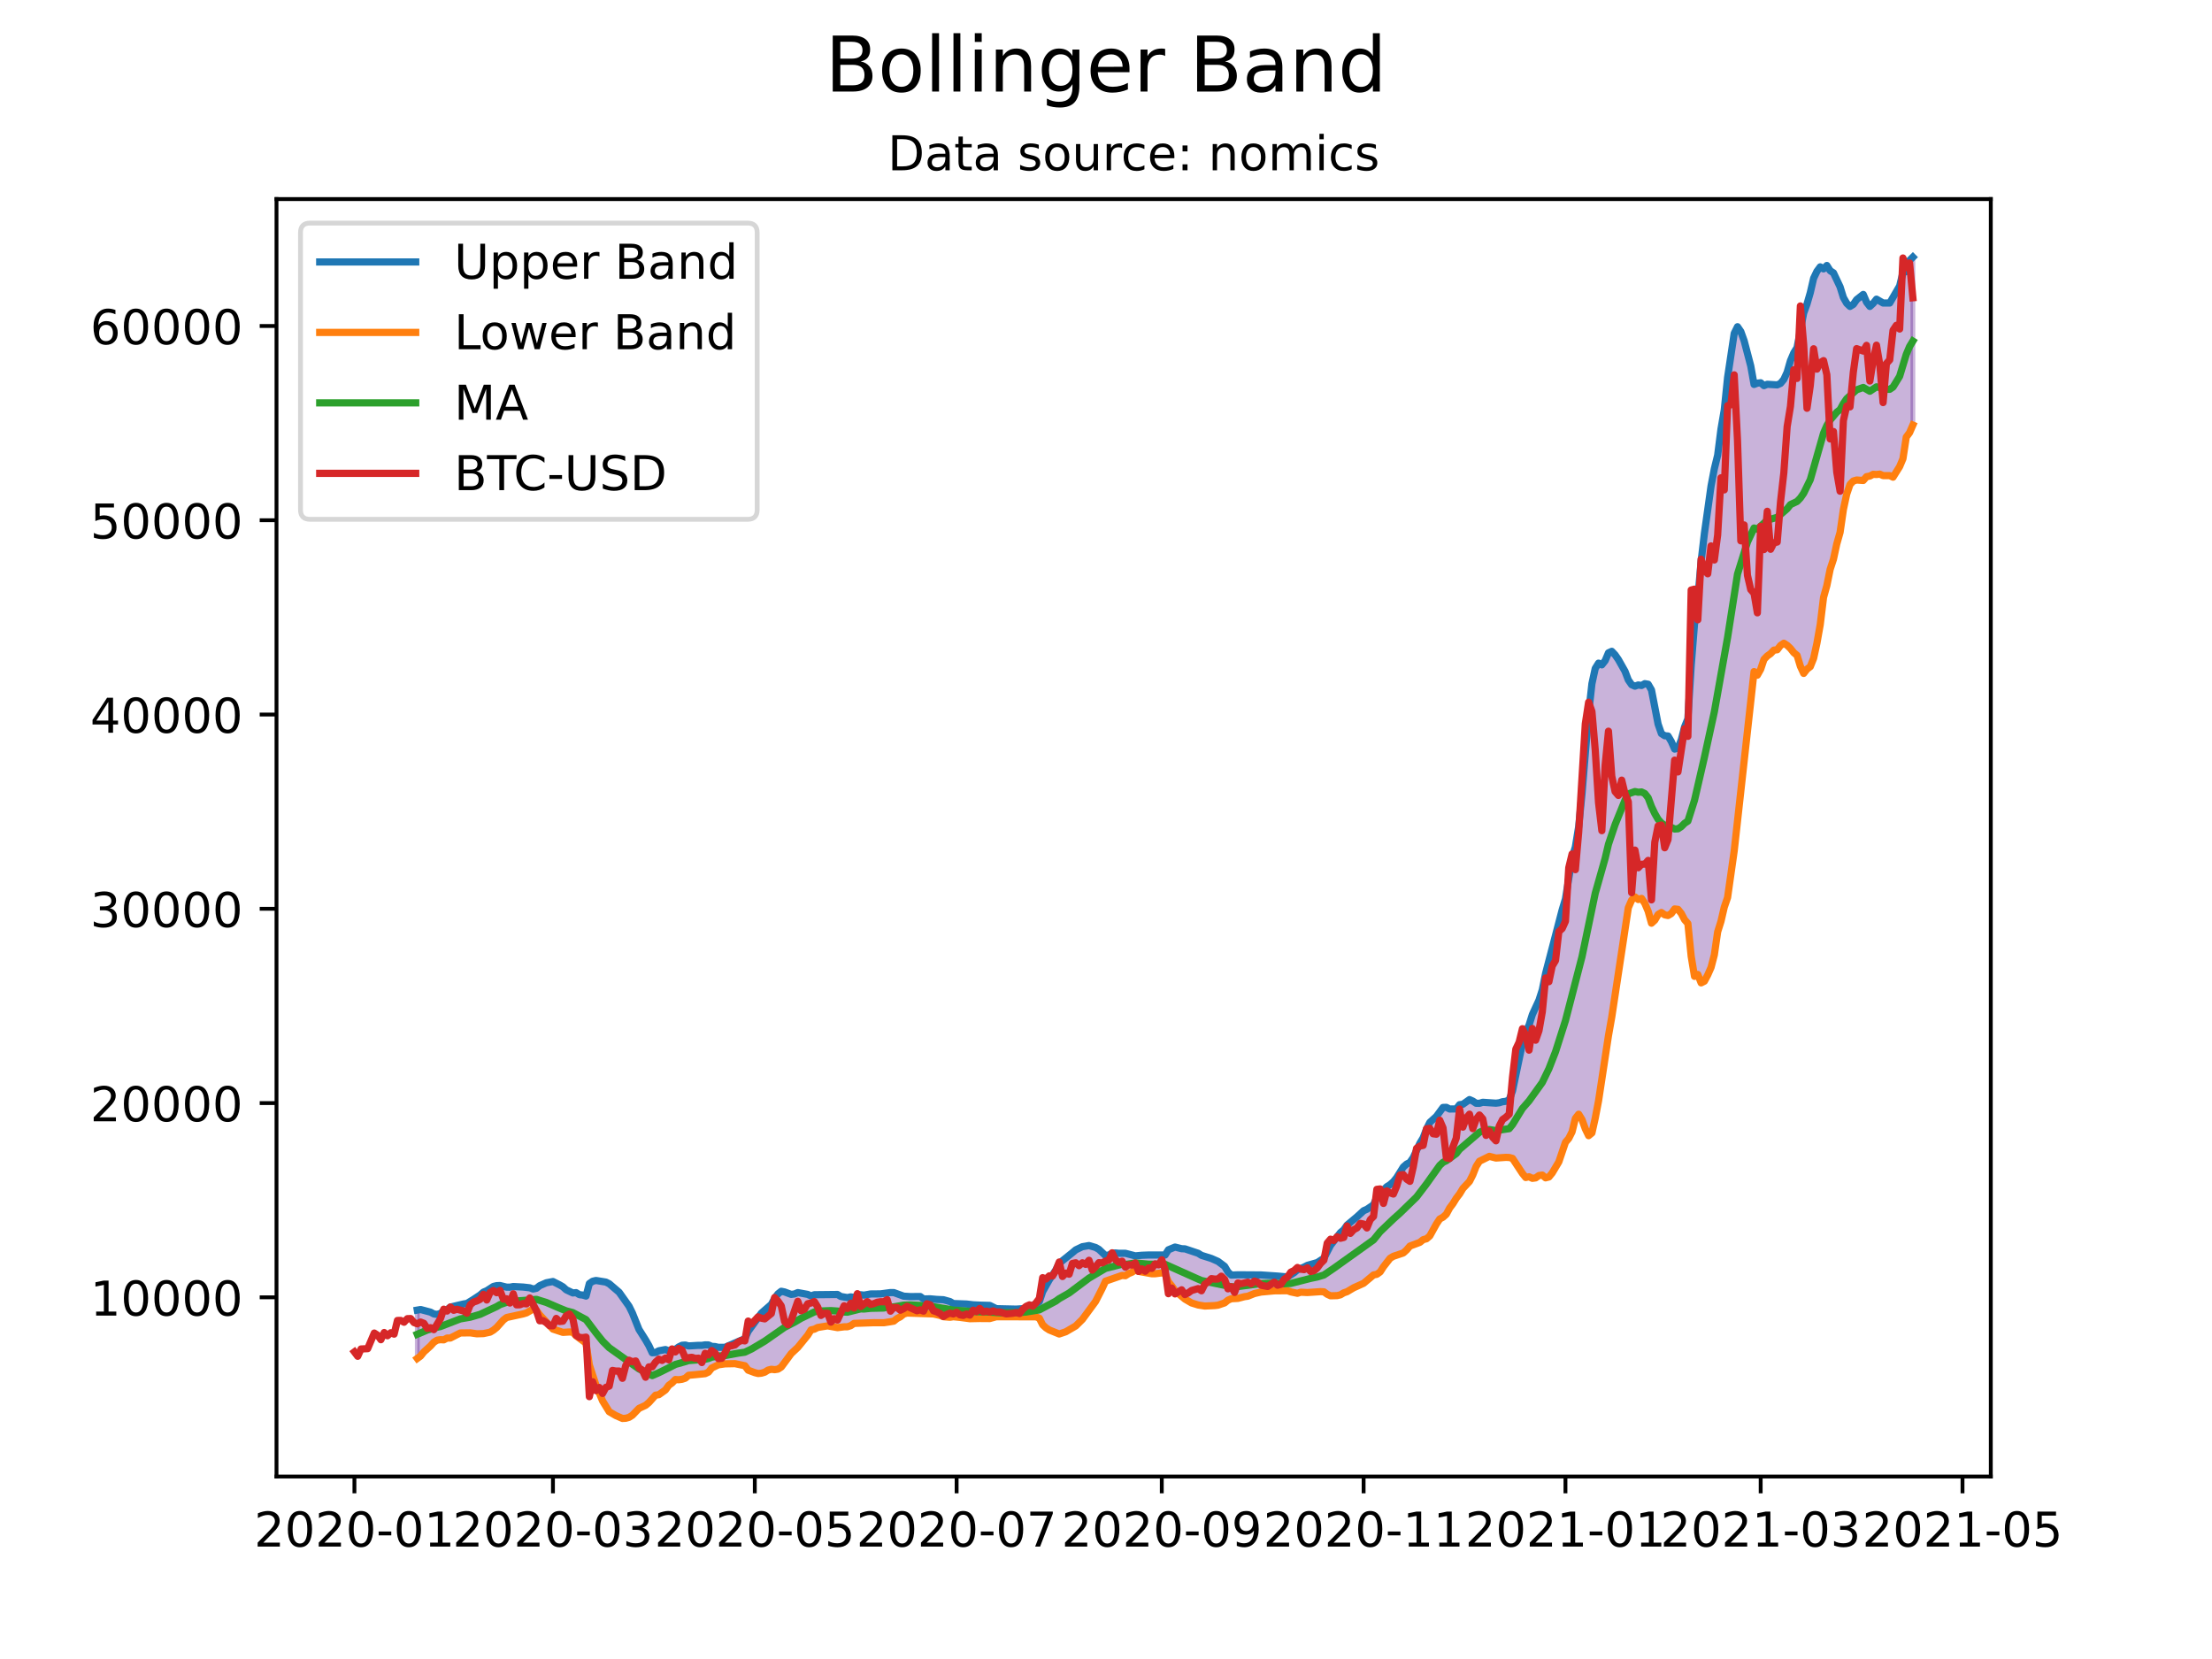 <?xml version="1.0" encoding="utf-8" standalone="no"?>
<!DOCTYPE svg PUBLIC "-//W3C//DTD SVG 1.1//EN"
  "http://www.w3.org/Graphics/SVG/1.1/DTD/svg11.dtd">
<!-- Created with matplotlib (https://matplotlib.org/) -->
<svg height="345.6pt" version="1.1" viewBox="0 0 460.8 345.6" width="460.8pt" xmlns="http://www.w3.org/2000/svg" xmlns:xlink="http://www.w3.org/1999/xlink">
 <defs>
  <style type="text/css">*{stroke-linecap:butt;stroke-linejoin:round;}</style>
 </defs>
 <g id="figure_1">
  <g id="patch_1">
   <path d="M 0 345.6 
L 460.8 345.6 
L 460.8 0 
L 0 0 
z
" style="fill:#ffffff;"/>
  </g>
  <g id="axes_1">
   <g id="patch_2">
    <path d="M 57.6 307.584 
L 414.72 307.584 
L 414.72 41.472 
L 57.6 41.472 
z
" style="fill:#ffffff;"/>
   </g>
   <g id="PolyCollection_1">
    <defs>
     <path d="M 86.929 -62.614 
L 86.929 -72.684 
L 87.618 -72.804 
L 88.308 -72.631 
L 88.997 -72.479 
L 89.686 -72.255 
L 90.376 -71.884 
L 91.065 -71.786 
L 91.754 -71.986 
L 92.443 -72.565 
L 93.133 -72.789 
L 93.822 -73.313 
L 94.511 -73.497 
L 95.201 -73.721 
L 95.89 -73.776 
L 96.579 -73.961 
L 97.269 -74.068 
L 97.958 -74.459 
L 98.647 -74.92 
L 99.336 -75.373 
L 100.026 -75.829 
L 100.715 -76.429 
L 101.404 -76.718 
L 102.094 -77.234 
L 102.783 -77.612 
L 103.472 -77.778 
L 104.161 -77.804 
L 104.851 -77.578 
L 105.54 -77.462 
L 106.229 -77.456 
L 106.919 -77.593 
L 107.608 -77.584 
L 108.297 -77.528 
L 108.986 -77.482 
L 109.676 -77.405 
L 110.365 -77.325 
L 111.054 -77.074 
L 111.744 -77.224 
L 112.433 -77.771 
L 113.122 -78.109 
L 113.811 -78.374 
L 114.501 -78.498 
L 115.19 -78.638 
L 115.879 -78.343 
L 116.569 -77.941 
L 117.258 -77.541 
L 117.947 -76.915 
L 118.636 -76.613 
L 119.326 -76.258 
L 120.015 -76.321 
L 120.704 -75.893 
L 121.394 -75.814 
L 122.083 -75.607 
L 122.772 -78.21 
L 123.461 -78.69 
L 124.151 -78.855 
L 124.84 -78.717 
L 125.529 -78.674 
L 126.219 -78.519 
L 126.908 -78.169 
L 127.597 -77.594 
L 128.286 -77.033 
L 128.976 -76.401 
L 129.665 -75.446 
L 130.354 -74.494 
L 131.044 -73.484 
L 131.733 -72.089 
L 132.422 -70.417 
L 133.111 -68.654 
L 133.801 -67.606 
L 134.49 -66.463 
L 135.179 -65.273 
L 135.869 -63.801 
L 136.558 -63.84 
L 137.247 -64.206 
L 137.936 -64.3 
L 138.626 -64.464 
L 139.315 -64.205 
L 140.004 -64.503 
L 140.694 -64.507 
L 141.383 -65.011 
L 142.072 -65.355 
L 142.762 -65.402 
L 143.451 -65.218 
L 144.14 -65.279 
L 144.829 -65.302 
L 145.519 -65.341 
L 146.208 -65.333 
L 146.897 -65.441 
L 147.587 -65.428 
L 148.276 -65.126 
L 148.965 -65.087 
L 149.654 -64.924 
L 150.344 -64.881 
L 151.033 -64.936 
L 151.722 -65.227 
L 152.412 -65.504 
L 153.101 -65.757 
L 153.79 -66.054 
L 154.479 -66.461 
L 155.169 -66.734 
L 155.858 -68.263 
L 156.547 -69.251 
L 157.237 -70.271 
L 157.926 -71.292 
L 158.615 -72.062 
L 159.304 -72.676 
L 159.994 -73.206 
L 160.683 -73.865 
L 161.372 -75.141 
L 162.062 -76.066 
L 162.751 -76.605 
L 163.44 -76.465 
L 164.129 -76.158 
L 164.819 -75.952 
L 165.508 -76.042 
L 166.197 -76.332 
L 166.887 -76.19 
L 167.576 -76.041 
L 168.265 -75.952 
L 168.954 -75.628 
L 169.644 -75.887 
L 170.333 -75.889 
L 171.022 -75.851 
L 171.712 -75.846 
L 172.401 -75.825 
L 173.09 -75.883 
L 173.779 -75.903 
L 174.469 -75.938 
L 175.158 -75.517 
L 175.847 -75.353 
L 176.537 -75.286 
L 177.226 -75.439 
L 177.915 -75.315 
L 178.604 -75.832 
L 179.294 -75.878 
L 179.983 -75.8 
L 180.672 -75.969 
L 181.362 -76.043 
L 182.051 -76.045 
L 182.74 -76.067 
L 183.429 -76.063 
L 184.119 -76.176 
L 184.808 -76.346 
L 185.497 -76.337 
L 186.187 -76.337 
L 186.876 -76.088 
L 187.565 -75.909 
L 188.254 -75.582 
L 188.944 -75.499 
L 189.633 -75.498 
L 190.322 -75.505 
L 191.012 -75.498 
L 191.701 -75.511 
L 192.39 -75.004 
L 193.08 -75.051 
L 193.769 -75.033 
L 194.458 -74.927 
L 195.147 -74.907 
L 195.837 -74.879 
L 196.526 -74.845 
L 197.215 -74.682 
L 197.905 -74.46 
L 198.594 -74.05 
L 199.283 -74.05 
L 199.972 -74.011 
L 200.662 -73.965 
L 201.351 -73.95 
L 202.04 -73.906 
L 202.73 -73.786 
L 203.419 -73.695 
L 204.108 -73.717 
L 204.797 -73.701 
L 205.487 -73.675 
L 206.176 -73.663 
L 206.865 -73.335 
L 207.555 -72.981 
L 208.244 -72.951 
L 208.933 -72.935 
L 209.622 -72.935 
L 210.312 -72.888 
L 211.001 -72.883 
L 211.69 -72.888 
L 212.38 -72.886 
L 213.069 -72.978 
L 213.758 -73.214 
L 214.447 -73.479 
L 215.137 -73.636 
L 215.826 -73.925 
L 216.515 -74.458 
L 217.205 -76.535 
L 217.894 -77.781 
L 218.583 -78.975 
L 219.272 -79.955 
L 219.962 -81.058 
L 220.651 -82.432 
L 221.34 -82.954 
L 222.03 -83.517 
L 222.719 -83.937 
L 223.408 -84.644 
L 224.097 -85.23 
L 224.787 -85.573 
L 225.476 -85.892 
L 226.165 -85.969 
L 226.855 -86.129 
L 227.544 -85.948 
L 228.233 -85.73 
L 228.922 -85.335 
L 229.612 -84.756 
L 230.301 -84.035 
L 230.99 -84.163 
L 231.68 -84.521 
L 232.369 -84.581 
L 233.058 -84.516 
L 233.747 -84.564 
L 234.437 -84.515 
L 235.126 -84.321 
L 235.815 -84.199 
L 236.505 -83.981 
L 237.194 -84.096 
L 237.883 -84.107 
L 238.573 -84.18 
L 239.262 -84.159 
L 239.951 -84.157 
L 240.64 -84.079 
L 241.33 -84.056 
L 242.019 -84.158 
L 242.708 -84.153 
L 243.398 -85.245 
L 244.087 -85.512 
L 244.776 -85.816 
L 245.465 -85.607 
L 246.155 -85.469 
L 246.844 -85.442 
L 247.533 -85.237 
L 248.223 -85.101 
L 248.912 -84.833 
L 249.601 -84.521 
L 250.29 -84.089 
L 250.98 -83.888 
L 251.669 -83.608 
L 252.358 -83.436 
L 253.048 -83.132 
L 253.737 -82.828 
L 254.426 -82.352 
L 255.115 -81.801 
L 255.805 -80.631 
L 256.494 -79.975 
L 257.183 -79.959 
L 257.873 -80.035 
L 258.562 -80.046 
L 259.251 -80.079 
L 259.94 -80.143 
L 260.63 -80.064 
L 261.319 -80.051 
L 262.008 -80.042 
L 262.698 -80.004 
L 263.387 -79.979 
L 264.076 -79.897 
L 264.765 -79.898 
L 265.455 -79.894 
L 266.144 -79.771 
L 266.833 -79.657 
L 267.523 -79.647 
L 268.212 -79.601 
L 268.901 -80.001 
L 269.59 -80.479 
L 270.28 -81.067 
L 270.969 -81.325 
L 271.658 -81.644 
L 272.348 -82.001 
L 273.037 -82.171 
L 273.726 -82.348 
L 274.415 -82.588 
L 275.105 -82.995 
L 275.794 -83.487 
L 276.483 -84.876 
L 277.173 -86.171 
L 277.862 -87.103 
L 278.551 -88.083 
L 279.24 -88.83 
L 279.93 -89.405 
L 280.619 -90.388 
L 281.308 -90.922 
L 281.998 -91.511 
L 282.687 -92.119 
L 283.376 -92.809 
L 284.066 -93.384 
L 284.755 -93.683 
L 285.444 -94.142 
L 286.133 -94.616 
L 286.823 -96.196 
L 287.512 -97.402 
L 288.201 -97.67 
L 288.891 -98.383 
L 289.58 -98.817 
L 290.269 -99.424 
L 290.958 -100.282 
L 291.648 -101.466 
L 292.337 -102.493 
L 293.026 -103.095 
L 293.716 -103.459 
L 294.405 -104.457 
L 295.094 -106.024 
L 295.783 -107.43 
L 296.473 -108.585 
L 297.162 -110.376 
L 297.851 -111.779 
L 298.541 -112.462 
L 299.23 -113.035 
L 299.919 -113.996 
L 300.608 -114.898 
L 301.298 -114.923 
L 301.987 -114.574 
L 302.676 -114.576 
L 303.366 -114.596 
L 304.055 -115.474 
L 304.744 -115.563 
L 305.433 -116.059 
L 306.123 -116.537 
L 306.812 -116.229 
L 307.501 -115.77 
L 308.191 -115.758 
L 308.88 -115.974 
L 309.569 -115.916 
L 310.258 -115.875 
L 310.948 -115.832 
L 311.637 -115.788 
L 312.326 -115.875 
L 313.016 -116.096 
L 313.705 -116.176 
L 314.394 -116.487 
L 315.083 -118.352 
L 315.773 -121.71 
L 316.462 -124.853 
L 317.151 -128.228 
L 317.841 -130.615 
L 318.53 -132.062 
L 319.219 -134.259 
L 319.908 -135.705 
L 320.598 -137.254 
L 321.287 -139.394 
L 321.976 -142.827 
L 322.666 -145.507 
L 323.355 -148.198 
L 324.044 -150.647 
L 324.733 -153.721 
L 325.423 -156.044 
L 326.112 -158.331 
L 326.801 -162.769 
L 327.491 -166.88 
L 328.18 -169.178 
L 328.869 -173.411 
L 329.558 -180.216 
L 330.248 -188.773 
L 330.937 -196.997 
L 331.626 -203.177 
L 332.316 -206.347 
L 333.005 -207.454 
L 333.694 -207.103 
L 334.384 -207.969 
L 335.073 -209.608 
L 335.762 -209.917 
L 336.451 -209.188 
L 337.141 -208.197 
L 337.83 -206.957 
L 338.519 -205.754 
L 339.209 -203.951 
L 339.898 -202.961 
L 340.587 -202.659 
L 341.276 -202.908 
L 341.966 -202.798 
L 342.655 -203.184 
L 343.344 -203.058 
L 344.034 -201.872 
L 344.723 -198.33 
L 345.412 -194.761 
L 346.101 -192.78 
L 346.791 -192.332 
L 347.48 -192.281 
L 348.169 -191.119 
L 348.859 -189.553 
L 349.548 -189.725 
L 350.237 -191.468 
L 350.926 -194.179 
L 351.616 -195.87 
L 352.305 -206.95 
L 352.994 -215.557 
L 353.684 -220.849 
L 354.373 -228.664 
L 355.062 -234.513 
L 355.751 -239.267 
L 356.441 -244.336 
L 357.13 -247.959 
L 357.819 -250.776 
L 358.509 -256.182 
L 359.198 -260.218 
L 359.887 -266.95 
L 360.576 -271.575 
L 361.266 -276.143 
L 361.955 -277.537 
L 362.644 -276.534 
L 363.334 -274.62 
L 364.023 -272.022 
L 364.712 -269.369 
L 365.401 -265.515 
L 366.091 -265.782 
L 366.78 -265.862 
L 367.469 -265.265 
L 368.159 -265.549 
L 368.848 -265.496 
L 369.537 -265.412 
L 370.226 -265.418 
L 370.916 -265.732 
L 371.605 -266.567 
L 372.294 -268.065 
L 372.984 -270.464 
L 373.673 -272.081 
L 374.362 -273.198 
L 375.051 -276.905 
L 375.741 -280.388 
L 376.43 -282.262 
L 377.119 -284.64 
L 377.809 -287.629 
L 378.498 -289.073 
L 379.187 -290.007 
L 379.877 -289.584 
L 380.566 -290.295 
L 381.255 -289.205 
L 381.944 -288.759 
L 382.634 -287.186 
L 383.323 -285.839 
L 384.012 -283.622 
L 384.702 -282.415 
L 385.391 -281.763 
L 386.08 -282.187 
L 386.769 -283.18 
L 387.459 -283.676 
L 388.148 -284.265 
L 388.837 -282.65 
L 389.527 -281.763 
L 390.216 -282.4 
L 390.905 -283.28 
L 391.594 -282.87 
L 392.284 -282.477 
L 392.973 -282.455 
L 393.662 -282.474 
L 394.352 -283.726 
L 395.041 -285.026 
L 395.73 -286.023 
L 396.419 -288.85 
L 397.109 -289.003 
L 397.798 -291.356 
L 398.487 -292.032 
L 398.487 -257.049 
L 398.487 -257.049 
L 397.798 -255.47 
L 397.109 -254.54 
L 396.419 -250.038 
L 395.73 -248.402 
L 395.041 -247.264 
L 394.352 -246.197 
L 393.662 -246.523 
L 392.973 -246.527 
L 392.284 -246.524 
L 391.594 -246.828 
L 390.905 -246.749 
L 390.216 -246.79 
L 389.527 -246.432 
L 388.837 -246.302 
L 388.148 -245.508 
L 387.459 -245.527 
L 386.769 -245.605 
L 386.08 -245.394 
L 385.391 -244.682 
L 384.702 -242.658 
L 384.012 -239.454 
L 383.323 -234.706 
L 382.634 -232.286 
L 381.944 -229.108 
L 381.255 -227 
L 380.566 -223.606 
L 379.877 -221.159 
L 379.187 -215.481 
L 378.498 -211.609 
L 377.809 -208.46 
L 377.119 -206.731 
L 376.43 -206.203 
L 375.741 -205.315 
L 375.051 -206.801 
L 374.362 -209.073 
L 373.673 -209.64 
L 372.984 -210.51 
L 372.294 -211.168 
L 371.605 -211.601 
L 370.916 -211.14 
L 370.226 -210.243 
L 369.537 -210.169 
L 368.848 -209.439 
L 368.159 -208.953 
L 367.469 -208.239 
L 366.78 -206.18 
L 366.091 -204.951 
L 365.401 -205.693 
L 364.712 -198.861 
L 364.023 -193.312 
L 363.334 -187.102 
L 362.644 -180.042 
L 361.955 -174.47 
L 361.266 -168.347 
L 360.576 -163.234 
L 359.887 -158.632 
L 359.198 -156.627 
L 358.509 -153.663 
L 357.819 -151.478 
L 357.13 -146.694 
L 356.441 -144.059 
L 355.751 -142.498 
L 355.062 -141.201 
L 354.373 -140.848 
L 353.684 -142.603 
L 352.994 -142.21 
L 352.305 -146.387 
L 351.616 -153.221 
L 350.926 -154.001 
L 350.237 -155.319 
L 349.548 -156.168 
L 348.859 -156.251 
L 348.169 -155.288 
L 347.48 -154.881 
L 346.791 -155.016 
L 346.101 -155.509 
L 345.412 -155.091 
L 344.723 -153.907 
L 344.034 -153.282 
L 343.344 -155.764 
L 342.655 -157.389 
L 341.966 -158.441 
L 341.276 -158.219 
L 340.587 -158.755 
L 339.898 -158.087 
L 339.209 -156.501 
L 338.519 -152.057 
L 337.83 -147.984 
L 337.141 -142.986 
L 336.451 -138.44 
L 335.762 -133.751 
L 335.073 -129.856 
L 334.384 -125.647 
L 333.694 -120.981 
L 333.005 -116.266 
L 332.316 -112.668 
L 331.626 -109.585 
L 330.937 -109.019 
L 330.248 -110.441 
L 329.558 -112.365 
L 328.869 -113.489 
L 328.18 -112.615 
L 327.491 -109.82 
L 326.801 -108.446 
L 326.112 -107.637 
L 325.423 -105.659 
L 324.733 -103.561 
L 324.044 -102.348 
L 323.355 -101.249 
L 322.666 -100.412 
L 321.976 -100.235 
L 321.287 -100.815 
L 320.598 -100.717 
L 319.908 -100.225 
L 319.219 -100.13 
L 318.53 -100.46 
L 317.841 -100.303 
L 317.151 -101.152 
L 316.462 -102.249 
L 315.773 -103.211 
L 315.083 -104.289 
L 314.394 -104.474 
L 313.705 -104.5 
L 313.016 -104.518 
L 312.326 -104.435 
L 311.637 -104.36 
L 310.948 -104.577 
L 310.258 -104.712 
L 309.569 -104.368 
L 308.88 -104.088 
L 308.191 -103.69 
L 307.501 -102.597 
L 306.812 -100.846 
L 306.123 -99.485 
L 305.433 -98.704 
L 304.744 -98.016 
L 304.055 -96.875 
L 303.366 -95.981 
L 302.676 -94.86 
L 301.987 -93.945 
L 301.298 -92.661 
L 300.608 -92.04 
L 299.919 -91.661 
L 299.23 -90.618 
L 298.541 -89.409 
L 297.851 -88.13 
L 297.162 -87.538 
L 296.473 -87.359 
L 295.783 -86.795 
L 295.094 -86.458 
L 294.405 -86.253 
L 293.716 -86.021 
L 293.026 -85.216 
L 292.337 -84.587 
L 291.648 -84.32 
L 290.958 -84.139 
L 290.269 -83.893 
L 289.58 -83.478 
L 288.891 -82.511 
L 288.201 -81.713 
L 287.512 -80.637 
L 286.823 -80.139 
L 286.133 -80.006 
L 285.444 -79.41 
L 284.755 -78.829 
L 284.066 -78.268 
L 283.376 -77.939 
L 282.687 -77.647 
L 281.998 -77.333 
L 281.308 -76.936 
L 280.619 -76.515 
L 279.93 -76.282 
L 279.24 -75.863 
L 278.551 -75.697 
L 277.862 -75.689 
L 277.173 -75.664 
L 276.483 -75.982 
L 275.794 -76.493 
L 275.105 -76.527 
L 274.415 -76.566 
L 273.726 -76.472 
L 273.037 -76.412 
L 272.348 -76.342 
L 271.658 -76.368 
L 270.969 -76.409 
L 270.28 -76.183 
L 269.59 -76.373 
L 268.901 -76.471 
L 268.212 -76.72 
L 267.523 -76.691 
L 266.833 -76.686 
L 266.144 -76.68 
L 265.455 -76.695 
L 264.765 -76.696 
L 264.076 -76.694 
L 263.387 -76.522 
L 262.698 -76.445 
L 262.008 -76.315 
L 261.319 -76.132 
L 260.63 -75.874 
L 259.94 -75.573 
L 259.251 -75.477 
L 258.562 -75.322 
L 257.873 -75.121 
L 257.183 -75.091 
L 256.494 -75.048 
L 255.805 -74.746 
L 255.115 -74.181 
L 254.426 -73.931 
L 253.737 -73.712 
L 253.048 -73.628 
L 252.358 -73.556 
L 251.669 -73.538 
L 250.98 -73.531 
L 250.29 -73.597 
L 249.601 -73.745 
L 248.912 -73.922 
L 248.223 -74.173 
L 247.533 -74.523 
L 246.844 -74.978 
L 246.155 -75.621 
L 245.465 -76.113 
L 244.776 -76.722 
L 244.087 -77.731 
L 243.398 -78.559 
L 242.708 -80.293 
L 242.019 -80.434 
L 241.33 -80.389 
L 240.64 -80.256 
L 239.951 -80.253 
L 239.262 -80.334 
L 238.573 -80.421 
L 237.883 -80.61 
L 237.194 -80.747 
L 236.505 -81.029 
L 235.815 -80.577 
L 235.126 -80.288 
L 234.437 -79.848 
L 233.747 -79.906 
L 233.058 -79.761 
L 232.369 -79.414 
L 231.68 -79.136 
L 230.99 -78.948 
L 230.301 -78.709 
L 229.612 -77.21 
L 228.922 -75.799 
L 228.233 -74.496 
L 227.544 -73.487 
L 226.855 -72.55 
L 226.165 -71.69 
L 225.476 -70.743 
L 224.787 -70.025 
L 224.097 -69.378 
L 223.408 -68.901 
L 222.719 -68.556 
L 222.03 -68.17 
L 221.34 -67.923 
L 220.651 -67.705 
L 219.962 -68.061 
L 219.272 -68.298 
L 218.583 -68.544 
L 217.894 -68.989 
L 217.205 -69.622 
L 216.515 -70.992 
L 215.826 -71.281 
L 215.137 -71.314 
L 214.447 -71.309 
L 213.758 -71.353 
L 213.069 -71.413 
L 212.38 -71.444 
L 211.69 -71.432 
L 211.001 -71.425 
L 210.312 -71.396 
L 209.622 -71.292 
L 208.933 -71.3 
L 208.244 -71.307 
L 207.555 -71.301 
L 206.865 -71.098 
L 206.176 -70.919 
L 205.487 -70.926 
L 204.797 -70.927 
L 204.108 -70.935 
L 203.419 -70.942 
L 202.73 -70.93 
L 202.04 -70.891 
L 201.351 -70.981 
L 200.662 -71.046 
L 199.972 -71.164 
L 199.283 -71.278 
L 198.594 -71.3 
L 197.905 -71.189 
L 197.215 -71.204 
L 196.526 -71.305 
L 195.837 -71.568 
L 195.147 -71.746 
L 194.458 -71.882 
L 193.769 -71.965 
L 193.08 -71.965 
L 192.39 -71.953 
L 191.701 -71.81 
L 191.012 -71.86 
L 190.322 -72.01 
L 189.633 -72.029 
L 188.944 -72.071 
L 188.254 -71.854 
L 187.565 -71.289 
L 186.876 -70.935 
L 186.187 -70.381 
L 185.497 -70.262 
L 184.808 -70.21 
L 184.119 -70.05 
L 183.429 -70.056 
L 182.74 -70.054 
L 182.051 -70.06 
L 181.362 -70.06 
L 180.672 -70.033 
L 179.983 -70.013 
L 179.294 -69.988 
L 178.604 -69.952 
L 177.915 -69.913 
L 177.226 -69.441 
L 176.537 -69.212 
L 175.847 -69.201 
L 175.158 -69.134 
L 174.469 -69.029 
L 173.779 -69.201 
L 173.09 -69.275 
L 172.401 -69.4 
L 171.712 -69.276 
L 171.022 -69.196 
L 170.333 -69.059 
L 169.644 -68.707 
L 168.954 -68.56 
L 168.265 -67.447 
L 167.576 -66.595 
L 166.887 -65.764 
L 166.197 -64.91 
L 165.508 -64.273 
L 164.819 -63.622 
L 164.129 -62.738 
L 163.44 -61.732 
L 162.751 -60.82 
L 162.062 -60.378 
L 161.372 -60.272 
L 160.683 -60.354 
L 159.994 -60.182 
L 159.304 -59.744 
L 158.615 -59.54 
L 157.926 -59.473 
L 157.237 -59.651 
L 156.547 -59.888 
L 155.858 -60.167 
L 155.169 -61.093 
L 154.479 -61.209 
L 153.79 -61.375 
L 153.101 -61.527 
L 152.412 -61.47 
L 151.722 -61.492 
L 151.033 -61.484 
L 150.344 -61.41 
L 149.654 -61.286 
L 148.965 -60.953 
L 148.276 -60.626 
L 147.587 -59.767 
L 146.897 -59.44 
L 146.208 -59.243 
L 145.519 -59.268 
L 144.829 -59.231 
L 144.14 -59.216 
L 143.451 -59.105 
L 142.762 -58.492 
L 142.072 -58.269 
L 141.383 -58.174 
L 140.694 -58.22 
L 140.004 -57.51 
L 139.315 -57.009 
L 138.626 -56.048 
L 137.936 -55.6 
L 137.247 -55.064 
L 136.558 -54.96 
L 135.869 -54.279 
L 135.179 -53.426 
L 134.49 -52.845 
L 133.801 -52.532 
L 133.111 -52.207 
L 132.422 -51.474 
L 131.733 -50.779 
L 131.044 -50.344 
L 130.354 -50.146 
L 129.665 -50.112 
L 128.976 -50.404 
L 128.286 -50.715 
L 127.597 -51.098 
L 126.908 -51.517 
L 126.219 -52.532 
L 125.529 -53.763 
L 124.84 -55.444 
L 124.151 -57.045 
L 123.461 -59.141 
L 122.772 -61.243 
L 122.083 -65.788 
L 121.394 -66.254 
L 120.704 -66.857 
L 120.015 -67.338 
L 119.326 -68.074 
L 118.636 -68.131 
L 117.947 -68.139 
L 117.258 -68.042 
L 116.569 -68.234 
L 115.879 -68.478 
L 115.19 -68.724 
L 114.501 -69.402 
L 113.811 -70.181 
L 113.122 -70.933 
L 112.433 -71.681 
L 111.744 -72.618 
L 111.054 -72.892 
L 110.365 -72.449 
L 109.676 -72.099 
L 108.986 -71.889 
L 108.297 -71.722 
L 107.608 -71.551 
L 106.919 -71.498 
L 106.229 -71.275 
L 105.54 -71.141 
L 104.851 -70.61 
L 104.161 -69.853 
L 103.472 -69.062 
L 102.783 -68.499 
L 102.094 -68.087 
L 101.404 -67.96 
L 100.715 -67.79 
L 100.026 -67.775 
L 99.336 -67.747 
L 98.647 -67.833 
L 97.958 -67.948 
L 97.269 -67.975 
L 96.579 -67.931 
L 95.89 -67.919 
L 95.201 -67.476 
L 94.511 -67.212 
L 93.822 -66.866 
L 93.133 -66.858 
L 92.443 -66.486 
L 91.754 -66.522 
L 91.065 -66.423 
L 90.376 -65.985 
L 89.686 -65.218 
L 88.997 -64.557 
L 88.308 -63.976 
L 87.618 -63.117 
L 86.929 -62.614 
z
" id="m5c44499e03" style="stroke:#4b0082;stroke-opacity:0.3;"/>
    </defs>
    <g clip-path="url(#pcbc552702d)">
     <use style="fill:#4b0082;fill-opacity:0.3;stroke:#4b0082;stroke-opacity:0.3;" x="0" xlink:href="#m5c44499e03" y="345.6"/>
    </g>
   </g>
   <g id="matplotlib.axis_1">
    <g id="xtick_1">
     <g id="line2d_1">
      <defs>
       <path d="M 0 0 
L 0 3.5 
" id="meed4b53b88" style="stroke:#000000;stroke-width:0.8;"/>
      </defs>
      <g>
       <use style="stroke:#000000;stroke-width:0.8;" x="73.833" xlink:href="#meed4b53b88" y="307.584"/>
      </g>
     </g>
     <g id="text_1">
      <!-- 2020-01 -->
      <g transform="translate(52.941 322.182)scale(0.1 -0.1)">
       <defs>
        <path d="M 19.188 8.297 
L 53.609 8.297 
L 53.609 0 
L 7.328 0 
L 7.328 8.297 
Q 12.938 14.109 22.625 23.891 
Q 32.328 33.688 34.812 36.531 
Q 39.547 41.844 41.422 45.531 
Q 43.312 49.219 43.312 52.781 
Q 43.312 58.594 39.234 62.25 
Q 35.156 65.922 28.609 65.922 
Q 23.969 65.922 18.812 64.312 
Q 13.672 62.703 7.812 59.422 
L 7.812 69.391 
Q 13.766 71.781 18.938 73 
Q 24.125 74.219 28.422 74.219 
Q 39.75 74.219 46.484 68.547 
Q 53.219 62.891 53.219 53.422 
Q 53.219 48.922 51.531 44.891 
Q 49.859 40.875 45.406 35.406 
Q 44.188 33.984 37.641 27.219 
Q 31.109 20.453 19.188 8.297 
z
" id="DejaVuSans-50"/>
        <path d="M 31.781 66.406 
Q 24.172 66.406 20.328 58.906 
Q 16.5 51.422 16.5 36.375 
Q 16.5 21.391 20.328 13.891 
Q 24.172 6.391 31.781 6.391 
Q 39.453 6.391 43.281 13.891 
Q 47.125 21.391 47.125 36.375 
Q 47.125 51.422 43.281 58.906 
Q 39.453 66.406 31.781 66.406 
z
M 31.781 74.219 
Q 44.047 74.219 50.516 64.516 
Q 56.984 54.828 56.984 36.375 
Q 56.984 17.969 50.516 8.266 
Q 44.047 -1.422 31.781 -1.422 
Q 19.531 -1.422 13.062 8.266 
Q 6.594 17.969 6.594 36.375 
Q 6.594 54.828 13.062 64.516 
Q 19.531 74.219 31.781 74.219 
z
" id="DejaVuSans-48"/>
        <path d="M 4.891 31.391 
L 31.203 31.391 
L 31.203 23.391 
L 4.891 23.391 
z
" id="DejaVuSans-45"/>
        <path d="M 12.406 8.297 
L 28.516 8.297 
L 28.516 63.922 
L 10.984 60.406 
L 10.984 69.391 
L 28.422 72.906 
L 38.281 72.906 
L 38.281 8.297 
L 54.391 8.297 
L 54.391 0 
L 12.406 0 
z
" id="DejaVuSans-49"/>
       </defs>
       <use xlink:href="#DejaVuSans-50"/>
       <use x="63.623" xlink:href="#DejaVuSans-48"/>
       <use x="127.246" xlink:href="#DejaVuSans-50"/>
       <use x="190.869" xlink:href="#DejaVuSans-48"/>
       <use x="254.492" xlink:href="#DejaVuSans-45"/>
       <use x="290.576" xlink:href="#DejaVuSans-48"/>
       <use x="354.199" xlink:href="#DejaVuSans-49"/>
      </g>
     </g>
    </g>
    <g id="xtick_2">
     <g id="line2d_2">
      <g>
       <use style="stroke:#000000;stroke-width:0.8;" x="115.19" xlink:href="#meed4b53b88" y="307.584"/>
      </g>
     </g>
     <g id="text_2">
      <!-- 2020-03 -->
      <g transform="translate(94.299 322.182)scale(0.1 -0.1)">
       <defs>
        <path d="M 40.578 39.312 
Q 47.656 37.797 51.625 33 
Q 55.609 28.219 55.609 21.188 
Q 55.609 10.406 48.188 4.484 
Q 40.766 -1.422 27.094 -1.422 
Q 22.516 -1.422 17.656 -0.516 
Q 12.797 0.391 7.625 2.203 
L 7.625 11.719 
Q 11.719 9.328 16.594 8.109 
Q 21.484 6.891 26.812 6.891 
Q 36.078 6.891 40.938 10.547 
Q 45.797 14.203 45.797 21.188 
Q 45.797 27.641 41.281 31.266 
Q 36.766 34.906 28.719 34.906 
L 20.219 34.906 
L 20.219 43.016 
L 29.109 43.016 
Q 36.375 43.016 40.234 45.922 
Q 44.094 48.828 44.094 54.297 
Q 44.094 59.906 40.109 62.906 
Q 36.141 65.922 28.719 65.922 
Q 24.656 65.922 20.016 65.031 
Q 15.375 64.156 9.812 62.312 
L 9.812 71.094 
Q 15.438 72.656 20.344 73.438 
Q 25.25 74.219 29.594 74.219 
Q 40.828 74.219 47.359 69.109 
Q 53.906 64.016 53.906 55.328 
Q 53.906 49.266 50.438 45.094 
Q 46.969 40.922 40.578 39.312 
z
" id="DejaVuSans-51"/>
       </defs>
       <use xlink:href="#DejaVuSans-50"/>
       <use x="63.623" xlink:href="#DejaVuSans-48"/>
       <use x="127.246" xlink:href="#DejaVuSans-50"/>
       <use x="190.869" xlink:href="#DejaVuSans-48"/>
       <use x="254.492" xlink:href="#DejaVuSans-45"/>
       <use x="290.576" xlink:href="#DejaVuSans-48"/>
       <use x="354.199" xlink:href="#DejaVuSans-51"/>
      </g>
     </g>
    </g>
    <g id="xtick_3">
     <g id="line2d_3">
      <g>
       <use style="stroke:#000000;stroke-width:0.8;" x="157.237" xlink:href="#meed4b53b88" y="307.584"/>
      </g>
     </g>
     <g id="text_3">
      <!-- 2020-05 -->
      <g transform="translate(136.345 322.182)scale(0.1 -0.1)">
       <defs>
        <path d="M 10.797 72.906 
L 49.516 72.906 
L 49.516 64.594 
L 19.828 64.594 
L 19.828 46.734 
Q 21.969 47.469 24.109 47.828 
Q 26.266 48.188 28.422 48.188 
Q 40.625 48.188 47.75 41.5 
Q 54.891 34.812 54.891 23.391 
Q 54.891 11.625 47.562 5.094 
Q 40.234 -1.422 26.906 -1.422 
Q 22.312 -1.422 17.547 -0.641 
Q 12.797 0.141 7.719 1.703 
L 7.719 11.625 
Q 12.109 9.234 16.797 8.062 
Q 21.484 6.891 26.703 6.891 
Q 35.156 6.891 40.078 11.328 
Q 45.016 15.766 45.016 23.391 
Q 45.016 31 40.078 35.438 
Q 35.156 39.891 26.703 39.891 
Q 22.75 39.891 18.812 39.016 
Q 14.891 38.141 10.797 36.281 
z
" id="DejaVuSans-53"/>
       </defs>
       <use xlink:href="#DejaVuSans-50"/>
       <use x="63.623" xlink:href="#DejaVuSans-48"/>
       <use x="127.246" xlink:href="#DejaVuSans-50"/>
       <use x="190.869" xlink:href="#DejaVuSans-48"/>
       <use x="254.492" xlink:href="#DejaVuSans-45"/>
       <use x="290.576" xlink:href="#DejaVuSans-48"/>
       <use x="354.199" xlink:href="#DejaVuSans-53"/>
      </g>
     </g>
    </g>
    <g id="xtick_4">
     <g id="line2d_4">
      <g>
       <use style="stroke:#000000;stroke-width:0.8;" x="199.283" xlink:href="#meed4b53b88" y="307.584"/>
      </g>
     </g>
     <g id="text_4">
      <!-- 2020-07 -->
      <g transform="translate(178.392 322.182)scale(0.1 -0.1)">
       <defs>
        <path d="M 8.203 72.906 
L 55.078 72.906 
L 55.078 68.703 
L 28.609 0 
L 18.312 0 
L 43.219 64.594 
L 8.203 64.594 
z
" id="DejaVuSans-55"/>
       </defs>
       <use xlink:href="#DejaVuSans-50"/>
       <use x="63.623" xlink:href="#DejaVuSans-48"/>
       <use x="127.246" xlink:href="#DejaVuSans-50"/>
       <use x="190.869" xlink:href="#DejaVuSans-48"/>
       <use x="254.492" xlink:href="#DejaVuSans-45"/>
       <use x="290.576" xlink:href="#DejaVuSans-48"/>
       <use x="354.199" xlink:href="#DejaVuSans-55"/>
      </g>
     </g>
    </g>
    <g id="xtick_5">
     <g id="line2d_5">
      <g>
       <use style="stroke:#000000;stroke-width:0.8;" x="242.019" xlink:href="#meed4b53b88" y="307.584"/>
      </g>
     </g>
     <g id="text_5">
      <!-- 2020-09 -->
      <g transform="translate(221.128 322.182)scale(0.1 -0.1)">
       <defs>
        <path d="M 10.984 1.516 
L 10.984 10.5 
Q 14.703 8.734 18.5 7.812 
Q 22.312 6.891 25.984 6.891 
Q 35.75 6.891 40.891 13.453 
Q 46.047 20.016 46.781 33.406 
Q 43.953 29.203 39.594 26.953 
Q 35.25 24.703 29.984 24.703 
Q 19.047 24.703 12.672 31.312 
Q 6.297 37.938 6.297 49.422 
Q 6.297 60.641 12.938 67.422 
Q 19.578 74.219 30.609 74.219 
Q 43.266 74.219 49.922 64.516 
Q 56.594 54.828 56.594 36.375 
Q 56.594 19.141 48.406 8.859 
Q 40.234 -1.422 26.422 -1.422 
Q 22.703 -1.422 18.891 -0.688 
Q 15.094 0.047 10.984 1.516 
z
M 30.609 32.422 
Q 37.25 32.422 41.125 36.953 
Q 45.016 41.5 45.016 49.422 
Q 45.016 57.281 41.125 61.844 
Q 37.25 66.406 30.609 66.406 
Q 23.969 66.406 20.094 61.844 
Q 16.219 57.281 16.219 49.422 
Q 16.219 41.5 20.094 36.953 
Q 23.969 32.422 30.609 32.422 
z
" id="DejaVuSans-57"/>
       </defs>
       <use xlink:href="#DejaVuSans-50"/>
       <use x="63.623" xlink:href="#DejaVuSans-48"/>
       <use x="127.246" xlink:href="#DejaVuSans-50"/>
       <use x="190.869" xlink:href="#DejaVuSans-48"/>
       <use x="254.492" xlink:href="#DejaVuSans-45"/>
       <use x="290.576" xlink:href="#DejaVuSans-48"/>
       <use x="354.199" xlink:href="#DejaVuSans-57"/>
      </g>
     </g>
    </g>
    <g id="xtick_6">
     <g id="line2d_6">
      <g>
       <use style="stroke:#000000;stroke-width:0.8;" x="284.066" xlink:href="#meed4b53b88" y="307.584"/>
      </g>
     </g>
     <g id="text_6">
      <!-- 2020-11 -->
      <g transform="translate(263.174 322.182)scale(0.1 -0.1)">
       <use xlink:href="#DejaVuSans-50"/>
       <use x="63.623" xlink:href="#DejaVuSans-48"/>
       <use x="127.246" xlink:href="#DejaVuSans-50"/>
       <use x="190.869" xlink:href="#DejaVuSans-48"/>
       <use x="254.492" xlink:href="#DejaVuSans-45"/>
       <use x="290.576" xlink:href="#DejaVuSans-49"/>
       <use x="354.199" xlink:href="#DejaVuSans-49"/>
      </g>
     </g>
    </g>
    <g id="xtick_7">
     <g id="line2d_7">
      <g>
       <use style="stroke:#000000;stroke-width:0.8;" x="326.112" xlink:href="#meed4b53b88" y="307.584"/>
      </g>
     </g>
     <g id="text_7">
      <!-- 2021-01 -->
      <g transform="translate(305.221 322.182)scale(0.1 -0.1)">
       <use xlink:href="#DejaVuSans-50"/>
       <use x="63.623" xlink:href="#DejaVuSans-48"/>
       <use x="127.246" xlink:href="#DejaVuSans-50"/>
       <use x="190.869" xlink:href="#DejaVuSans-49"/>
       <use x="254.492" xlink:href="#DejaVuSans-45"/>
       <use x="290.576" xlink:href="#DejaVuSans-48"/>
       <use x="354.199" xlink:href="#DejaVuSans-49"/>
      </g>
     </g>
    </g>
    <g id="xtick_8">
     <g id="line2d_8">
      <g>
       <use style="stroke:#000000;stroke-width:0.8;" x="366.78" xlink:href="#meed4b53b88" y="307.584"/>
      </g>
     </g>
     <g id="text_8">
      <!-- 2021-03 -->
      <g transform="translate(345.889 322.182)scale(0.1 -0.1)">
       <use xlink:href="#DejaVuSans-50"/>
       <use x="63.623" xlink:href="#DejaVuSans-48"/>
       <use x="127.246" xlink:href="#DejaVuSans-50"/>
       <use x="190.869" xlink:href="#DejaVuSans-49"/>
       <use x="254.492" xlink:href="#DejaVuSans-45"/>
       <use x="290.576" xlink:href="#DejaVuSans-48"/>
       <use x="354.199" xlink:href="#DejaVuSans-51"/>
      </g>
     </g>
    </g>
    <g id="xtick_9">
     <g id="line2d_9">
      <g>
       <use style="stroke:#000000;stroke-width:0.8;" x="408.827" xlink:href="#meed4b53b88" y="307.584"/>
      </g>
     </g>
     <g id="text_9">
      <!-- 2021-05 -->
      <g transform="translate(387.935 322.182)scale(0.1 -0.1)">
       <use xlink:href="#DejaVuSans-50"/>
       <use x="63.623" xlink:href="#DejaVuSans-48"/>
       <use x="127.246" xlink:href="#DejaVuSans-50"/>
       <use x="190.869" xlink:href="#DejaVuSans-49"/>
       <use x="254.492" xlink:href="#DejaVuSans-45"/>
       <use x="290.576" xlink:href="#DejaVuSans-48"/>
       <use x="354.199" xlink:href="#DejaVuSans-53"/>
      </g>
     </g>
    </g>
   </g>
   <g id="matplotlib.axis_2">
    <g id="ytick_1">
     <g id="line2d_10">
      <defs>
       <path d="M 0 0 
L -3.5 0 
" id="m0b9da5e877" style="stroke:#000000;stroke-width:0.8;"/>
      </defs>
      <g>
       <use style="stroke:#000000;stroke-width:0.8;" x="57.6" xlink:href="#m0b9da5e877" y="270.258"/>
      </g>
     </g>
     <g id="text_10">
      <!-- 10000 -->
      <g transform="translate(18.788 274.058)scale(0.1 -0.1)">
       <use xlink:href="#DejaVuSans-49"/>
       <use x="63.623" xlink:href="#DejaVuSans-48"/>
       <use x="127.246" xlink:href="#DejaVuSans-48"/>
       <use x="190.869" xlink:href="#DejaVuSans-48"/>
       <use x="254.492" xlink:href="#DejaVuSans-48"/>
      </g>
     </g>
    </g>
    <g id="ytick_2">
     <g id="line2d_11">
      <g>
       <use style="stroke:#000000;stroke-width:0.8;" x="57.6" xlink:href="#m0b9da5e877" y="229.788"/>
      </g>
     </g>
     <g id="text_11">
      <!-- 20000 -->
      <g transform="translate(18.788 233.587)scale(0.1 -0.1)">
       <use xlink:href="#DejaVuSans-50"/>
       <use x="63.623" xlink:href="#DejaVuSans-48"/>
       <use x="127.246" xlink:href="#DejaVuSans-48"/>
       <use x="190.869" xlink:href="#DejaVuSans-48"/>
       <use x="254.492" xlink:href="#DejaVuSans-48"/>
      </g>
     </g>
    </g>
    <g id="ytick_3">
     <g id="line2d_12">
      <g>
       <use style="stroke:#000000;stroke-width:0.8;" x="57.6" xlink:href="#m0b9da5e877" y="189.317"/>
      </g>
     </g>
     <g id="text_12">
      <!-- 30000 -->
      <g transform="translate(18.788 193.117)scale(0.1 -0.1)">
       <use xlink:href="#DejaVuSans-51"/>
       <use x="63.623" xlink:href="#DejaVuSans-48"/>
       <use x="127.246" xlink:href="#DejaVuSans-48"/>
       <use x="190.869" xlink:href="#DejaVuSans-48"/>
       <use x="254.492" xlink:href="#DejaVuSans-48"/>
      </g>
     </g>
    </g>
    <g id="ytick_4">
     <g id="line2d_13">
      <g>
       <use style="stroke:#000000;stroke-width:0.8;" x="57.6" xlink:href="#m0b9da5e877" y="148.847"/>
      </g>
     </g>
     <g id="text_13">
      <!-- 40000 -->
      <g transform="translate(18.788 152.646)scale(0.1 -0.1)">
       <defs>
        <path d="M 37.797 64.312 
L 12.891 25.391 
L 37.797 25.391 
z
M 35.203 72.906 
L 47.609 72.906 
L 47.609 25.391 
L 58.016 25.391 
L 58.016 17.188 
L 47.609 17.188 
L 47.609 0 
L 37.797 0 
L 37.797 17.188 
L 4.891 17.188 
L 4.891 26.703 
z
" id="DejaVuSans-52"/>
       </defs>
       <use xlink:href="#DejaVuSans-52"/>
       <use x="63.623" xlink:href="#DejaVuSans-48"/>
       <use x="127.246" xlink:href="#DejaVuSans-48"/>
       <use x="190.869" xlink:href="#DejaVuSans-48"/>
       <use x="254.492" xlink:href="#DejaVuSans-48"/>
      </g>
     </g>
    </g>
    <g id="ytick_5">
     <g id="line2d_14">
      <g>
       <use style="stroke:#000000;stroke-width:0.8;" x="57.6" xlink:href="#m0b9da5e877" y="108.377"/>
      </g>
     </g>
     <g id="text_14">
      <!-- 50000 -->
      <g transform="translate(18.788 112.176)scale(0.1 -0.1)">
       <use xlink:href="#DejaVuSans-53"/>
       <use x="63.623" xlink:href="#DejaVuSans-48"/>
       <use x="127.246" xlink:href="#DejaVuSans-48"/>
       <use x="190.869" xlink:href="#DejaVuSans-48"/>
       <use x="254.492" xlink:href="#DejaVuSans-48"/>
      </g>
     </g>
    </g>
    <g id="ytick_6">
     <g id="line2d_15">
      <g>
       <use style="stroke:#000000;stroke-width:0.8;" x="57.6" xlink:href="#m0b9da5e877" y="67.906"/>
      </g>
     </g>
     <g id="text_15">
      <!-- 60000 -->
      <g transform="translate(18.788 71.705)scale(0.1 -0.1)">
       <defs>
        <path d="M 33.016 40.375 
Q 26.375 40.375 22.484 35.828 
Q 18.609 31.297 18.609 23.391 
Q 18.609 15.531 22.484 10.953 
Q 26.375 6.391 33.016 6.391 
Q 39.656 6.391 43.531 10.953 
Q 47.406 15.531 47.406 23.391 
Q 47.406 31.297 43.531 35.828 
Q 39.656 40.375 33.016 40.375 
z
M 52.594 71.297 
L 52.594 62.312 
Q 48.875 64.062 45.094 64.984 
Q 41.312 65.922 37.594 65.922 
Q 27.828 65.922 22.672 59.328 
Q 17.531 52.734 16.797 39.406 
Q 19.672 43.656 24.016 45.922 
Q 28.375 48.188 33.594 48.188 
Q 44.578 48.188 50.953 41.516 
Q 57.328 34.859 57.328 23.391 
Q 57.328 12.156 50.688 5.359 
Q 44.047 -1.422 33.016 -1.422 
Q 20.359 -1.422 13.672 8.266 
Q 6.984 17.969 6.984 36.375 
Q 6.984 53.656 15.188 63.938 
Q 23.391 74.219 37.203 74.219 
Q 40.922 74.219 44.703 73.484 
Q 48.484 72.75 52.594 71.297 
z
" id="DejaVuSans-54"/>
       </defs>
       <use xlink:href="#DejaVuSans-54"/>
       <use x="63.623" xlink:href="#DejaVuSans-48"/>
       <use x="127.246" xlink:href="#DejaVuSans-48"/>
       <use x="190.869" xlink:href="#DejaVuSans-48"/>
       <use x="254.492" xlink:href="#DejaVuSans-48"/>
      </g>
     </g>
    </g>
   </g>
   <g id="line2d_16">
    <path clip-path="url(#pcbc552702d)" d="M 86.929 272.916 
L 87.618 272.796 
L 89.686 273.345 
L 90.376 273.716 
L 91.065 273.814 
L 91.754 273.614 
L 92.443 273.035 
L 93.133 272.811 
L 93.822 272.287 
L 96.579 271.639 
L 97.269 271.532 
L 98.647 270.68 
L 100.026 269.771 
L 100.715 269.171 
L 101.404 268.882 
L 102.783 267.988 
L 103.472 267.822 
L 104.161 267.796 
L 105.54 268.138 
L 106.229 268.144 
L 106.919 268.007 
L 108.986 268.118 
L 110.365 268.275 
L 111.054 268.526 
L 111.744 268.376 
L 112.433 267.829 
L 113.811 267.226 
L 115.19 266.962 
L 116.569 267.659 
L 117.258 268.059 
L 117.947 268.685 
L 119.326 269.342 
L 120.015 269.279 
L 120.704 269.707 
L 121.394 269.786 
L 122.083 269.993 
L 122.772 267.39 
L 123.461 266.91 
L 124.151 266.745 
L 126.219 267.081 
L 126.908 267.431 
L 128.976 269.199 
L 131.044 272.116 
L 131.733 273.511 
L 133.111 276.946 
L 134.49 279.137 
L 135.179 280.327 
L 135.869 281.799 
L 136.558 281.76 
L 137.247 281.394 
L 138.626 281.136 
L 139.315 281.395 
L 140.004 281.097 
L 140.694 281.093 
L 141.383 280.589 
L 142.072 280.245 
L 142.762 280.198 
L 143.451 280.382 
L 145.519 280.259 
L 146.208 280.267 
L 146.897 280.159 
L 147.587 280.172 
L 148.276 280.474 
L 148.965 280.513 
L 149.654 280.676 
L 151.033 280.664 
L 155.169 278.866 
L 155.858 277.337 
L 158.615 273.538 
L 160.683 271.735 
L 161.372 270.459 
L 162.062 269.534 
L 162.751 268.995 
L 163.44 269.135 
L 164.819 269.648 
L 165.508 269.558 
L 166.197 269.268 
L 168.265 269.648 
L 168.954 269.972 
L 169.644 269.713 
L 174.469 269.662 
L 175.158 270.083 
L 176.537 270.314 
L 177.226 270.161 
L 177.915 270.285 
L 178.604 269.768 
L 179.294 269.722 
L 179.983 269.8 
L 181.362 269.557 
L 183.429 269.537 
L 185.497 269.263 
L 186.187 269.263 
L 188.254 270.018 
L 189.633 270.102 
L 191.701 270.089 
L 192.39 270.596 
L 193.769 270.567 
L 195.147 270.693 
L 196.526 270.755 
L 197.905 271.14 
L 198.594 271.55 
L 201.351 271.65 
L 202.73 271.814 
L 204.108 271.883 
L 206.176 271.937 
L 207.555 272.619 
L 211.69 272.712 
L 213.069 272.622 
L 215.826 271.675 
L 216.515 271.142 
L 217.205 269.065 
L 218.583 266.625 
L 219.962 264.542 
L 220.651 263.168 
L 223.408 260.956 
L 224.097 260.37 
L 225.476 259.708 
L 226.855 259.471 
L 228.233 259.87 
L 228.922 260.265 
L 230.301 261.565 
L 230.99 261.437 
L 231.68 261.079 
L 232.369 261.019 
L 233.058 261.084 
L 234.437 261.085 
L 236.505 261.619 
L 237.883 261.493 
L 239.262 261.441 
L 242.708 261.447 
L 243.398 260.355 
L 244.776 259.784 
L 246.155 260.131 
L 246.844 260.158 
L 249.601 261.079 
L 250.29 261.511 
L 252.358 262.164 
L 253.737 262.772 
L 255.115 263.799 
L 255.805 264.969 
L 256.494 265.625 
L 257.873 265.565 
L 262.698 265.596 
L 266.144 265.829 
L 267.523 265.953 
L 268.212 265.999 
L 269.59 265.121 
L 270.28 264.533 
L 271.658 263.956 
L 272.348 263.599 
L 274.415 263.012 
L 275.794 262.113 
L 277.173 259.429 
L 279.24 256.77 
L 279.93 256.195 
L 280.619 255.212 
L 282.687 253.481 
L 284.066 252.216 
L 284.755 251.917 
L 286.133 250.984 
L 286.823 249.404 
L 287.512 248.198 
L 288.201 247.93 
L 288.891 247.217 
L 289.58 246.783 
L 290.269 246.176 
L 290.958 245.318 
L 292.337 243.107 
L 293.026 242.505 
L 293.716 242.141 
L 294.405 241.143 
L 295.783 238.17 
L 296.473 237.015 
L 297.162 235.224 
L 297.851 233.821 
L 299.23 232.565 
L 300.608 230.702 
L 301.298 230.677 
L 301.987 231.026 
L 303.366 231.004 
L 304.055 230.126 
L 304.744 230.037 
L 306.123 229.063 
L 306.812 229.371 
L 307.501 229.83 
L 308.191 229.842 
L 308.88 229.626 
L 311.637 229.812 
L 312.326 229.725 
L 313.016 229.504 
L 313.705 229.424 
L 314.394 229.113 
L 315.083 227.248 
L 317.151 217.372 
L 317.841 214.985 
L 318.53 213.538 
L 319.219 211.341 
L 320.598 208.346 
L 321.287 206.206 
L 321.976 202.773 
L 325.423 189.556 
L 326.112 187.269 
L 327.491 178.72 
L 328.18 176.422 
L 328.869 172.189 
L 329.558 165.384 
L 330.937 148.603 
L 331.626 142.423 
L 332.316 139.253 
L 333.005 138.146 
L 333.694 138.497 
L 334.384 137.631 
L 335.073 135.992 
L 335.762 135.683 
L 336.451 136.412 
L 337.141 137.403 
L 338.519 139.846 
L 339.209 141.649 
L 339.898 142.639 
L 340.587 142.941 
L 341.276 142.692 
L 341.966 142.802 
L 342.655 142.416 
L 343.344 142.542 
L 344.034 143.728 
L 345.412 150.839 
L 346.101 152.82 
L 346.791 153.268 
L 347.48 153.319 
L 348.169 154.481 
L 348.859 156.047 
L 349.548 155.875 
L 350.237 154.132 
L 350.926 151.421 
L 351.616 149.73 
L 352.305 138.65 
L 352.994 130.043 
L 353.684 124.751 
L 354.373 116.936 
L 355.062 111.087 
L 356.441 101.264 
L 357.13 97.641 
L 357.819 94.824 
L 358.509 89.418 
L 359.198 85.382 
L 359.887 78.65 
L 361.266 69.457 
L 361.955 68.063 
L 362.644 69.066 
L 363.334 70.98 
L 364.712 76.231 
L 365.401 80.085 
L 366.091 79.818 
L 366.78 79.738 
L 367.469 80.335 
L 368.159 80.051 
L 370.226 80.182 
L 370.916 79.868 
L 371.605 79.033 
L 372.294 77.535 
L 372.984 75.136 
L 373.673 73.519 
L 374.362 72.402 
L 375.741 65.212 
L 376.43 63.338 
L 377.119 60.96 
L 377.809 57.971 
L 378.498 56.527 
L 379.187 55.593 
L 379.877 56.016 
L 380.566 55.305 
L 381.255 56.395 
L 381.944 56.841 
L 383.323 59.761 
L 384.012 61.978 
L 384.702 63.185 
L 385.391 63.837 
L 386.08 63.413 
L 386.769 62.42 
L 388.148 61.335 
L 388.837 62.95 
L 389.527 63.837 
L 390.216 63.2 
L 390.905 62.32 
L 392.284 63.123 
L 393.662 63.126 
L 395.73 59.577 
L 396.419 56.75 
L 397.109 56.597 
L 397.798 54.244 
L 398.487 53.568 
L 398.487 53.568 
" style="fill:none;stroke:#1f77b4;stroke-linecap:square;stroke-width:1.5;"/>
   </g>
   <g id="line2d_17">
    <path clip-path="url(#pcbc552702d)" d="M 86.929 282.986 
L 87.618 282.483 
L 88.308 281.624 
L 89.686 280.382 
L 90.376 279.615 
L 91.065 279.177 
L 91.754 279.078 
L 92.443 279.114 
L 93.133 278.742 
L 93.822 278.734 
L 95.89 277.681 
L 97.958 277.652 
L 99.336 277.853 
L 100.715 277.81 
L 102.094 277.513 
L 102.783 277.101 
L 103.472 276.538 
L 104.851 274.99 
L 105.54 274.459 
L 108.986 273.711 
L 109.676 273.501 
L 111.054 272.708 
L 111.744 272.982 
L 112.433 273.919 
L 115.19 276.876 
L 117.258 277.558 
L 118.636 277.469 
L 119.326 277.526 
L 120.015 278.262 
L 122.083 279.812 
L 122.772 284.357 
L 124.151 288.555 
L 125.529 291.837 
L 126.908 294.083 
L 128.286 294.885 
L 129.665 295.488 
L 130.354 295.454 
L 131.044 295.256 
L 131.733 294.821 
L 133.111 293.393 
L 134.49 292.755 
L 135.179 292.174 
L 136.558 290.64 
L 137.247 290.536 
L 138.626 289.552 
L 139.315 288.591 
L 140.004 288.09 
L 140.694 287.38 
L 141.383 287.426 
L 142.072 287.331 
L 142.762 287.108 
L 143.451 286.495 
L 144.829 286.369 
L 146.897 286.16 
L 147.587 285.833 
L 148.276 284.974 
L 149.654 284.314 
L 151.033 284.116 
L 153.101 284.073 
L 155.169 284.507 
L 155.858 285.433 
L 157.237 285.949 
L 157.926 286.127 
L 158.615 286.06 
L 159.304 285.856 
L 159.994 285.418 
L 160.683 285.246 
L 161.372 285.328 
L 162.062 285.222 
L 162.751 284.78 
L 164.819 281.978 
L 166.197 280.69 
L 168.265 278.153 
L 168.954 277.04 
L 169.644 276.893 
L 170.333 276.541 
L 172.401 276.2 
L 174.469 276.571 
L 175.847 276.399 
L 176.537 276.388 
L 177.226 276.159 
L 177.915 275.687 
L 182.051 275.54 
L 184.119 275.55 
L 185.497 275.338 
L 186.187 275.219 
L 186.876 274.665 
L 187.565 274.311 
L 188.254 273.746 
L 188.944 273.529 
L 192.39 273.647 
L 194.458 273.718 
L 195.837 274.032 
L 196.526 274.295 
L 197.905 274.411 
L 198.594 274.3 
L 199.972 274.436 
L 202.04 274.709 
L 204.108 274.665 
L 206.176 274.681 
L 207.555 274.299 
L 215.826 274.319 
L 216.515 274.608 
L 217.205 275.978 
L 217.894 276.611 
L 218.583 277.056 
L 220.651 277.895 
L 222.03 277.43 
L 224.097 276.222 
L 225.476 274.857 
L 228.233 271.104 
L 229.612 268.39 
L 230.301 266.891 
L 233.747 265.694 
L 234.437 265.752 
L 235.126 265.312 
L 235.815 265.023 
L 236.505 264.571 
L 237.194 264.853 
L 239.951 265.347 
L 240.64 265.344 
L 242.019 265.166 
L 242.708 265.307 
L 243.398 267.041 
L 244.087 267.869 
L 244.776 268.878 
L 246.844 270.622 
L 248.223 271.427 
L 249.601 271.855 
L 250.98 272.069 
L 253.048 271.972 
L 253.737 271.888 
L 255.115 271.419 
L 255.805 270.854 
L 256.494 270.552 
L 257.873 270.479 
L 259.251 270.123 
L 259.94 270.027 
L 261.319 269.468 
L 262.698 269.155 
L 265.455 268.905 
L 268.212 268.88 
L 268.901 269.129 
L 270.28 269.417 
L 270.969 269.191 
L 272.348 269.258 
L 275.105 269.073 
L 275.794 269.107 
L 276.483 269.618 
L 277.173 269.936 
L 278.551 269.903 
L 279.24 269.737 
L 279.93 269.318 
L 280.619 269.085 
L 281.998 268.267 
L 284.066 267.332 
L 286.133 265.594 
L 286.823 265.461 
L 287.512 264.963 
L 288.201 263.887 
L 289.58 262.122 
L 290.269 261.707 
L 292.337 261.013 
L 293.026 260.384 
L 293.716 259.579 
L 295.783 258.805 
L 296.473 258.241 
L 297.162 258.062 
L 297.851 257.47 
L 299.23 254.982 
L 299.919 253.939 
L 300.608 253.56 
L 301.298 252.939 
L 301.987 251.655 
L 302.676 250.74 
L 303.366 249.619 
L 304.055 248.725 
L 304.744 247.584 
L 306.123 246.115 
L 306.812 244.754 
L 307.501 243.003 
L 308.191 241.91 
L 309.569 241.232 
L 310.258 240.888 
L 311.637 241.24 
L 313.705 241.1 
L 314.394 241.126 
L 315.083 241.311 
L 317.151 244.448 
L 317.841 245.297 
L 318.53 245.14 
L 319.219 245.47 
L 319.908 245.375 
L 320.598 244.883 
L 321.287 244.785 
L 321.976 245.365 
L 322.666 245.188 
L 323.355 244.351 
L 324.733 242.039 
L 326.112 237.963 
L 326.801 237.154 
L 327.491 235.78 
L 328.18 232.985 
L 328.869 232.111 
L 329.558 233.235 
L 330.248 235.159 
L 330.937 236.581 
L 331.626 236.015 
L 332.316 232.932 
L 333.005 229.334 
L 335.073 215.744 
L 335.762 211.849 
L 339.209 189.099 
L 339.898 187.513 
L 340.587 186.845 
L 341.276 187.381 
L 341.966 187.159 
L 342.655 188.211 
L 343.344 189.836 
L 344.034 192.318 
L 344.723 191.693 
L 345.412 190.509 
L 346.101 190.091 
L 346.791 190.584 
L 347.48 190.719 
L 348.169 190.312 
L 348.859 189.349 
L 349.548 189.432 
L 350.237 190.281 
L 350.926 191.599 
L 351.616 192.379 
L 352.305 199.213 
L 352.994 203.39 
L 353.684 202.997 
L 354.373 204.752 
L 355.062 204.399 
L 355.751 203.102 
L 356.441 201.541 
L 357.13 198.906 
L 357.819 194.122 
L 358.509 191.937 
L 359.198 188.973 
L 359.887 186.968 
L 361.266 177.253 
L 365.401 139.907 
L 366.091 140.649 
L 366.78 139.42 
L 367.469 137.361 
L 368.159 136.647 
L 368.848 136.161 
L 369.537 135.431 
L 370.226 135.357 
L 370.916 134.46 
L 371.605 133.999 
L 372.294 134.432 
L 372.984 135.09 
L 373.673 135.96 
L 374.362 136.527 
L 375.051 138.799 
L 375.741 140.285 
L 376.43 139.397 
L 377.119 138.869 
L 377.809 137.14 
L 378.498 133.991 
L 379.187 130.119 
L 379.877 124.441 
L 380.566 121.994 
L 381.255 118.6 
L 381.944 116.492 
L 382.634 113.314 
L 383.323 110.894 
L 384.012 106.146 
L 384.702 102.942 
L 385.391 100.918 
L 386.08 100.206 
L 386.769 99.995 
L 388.148 100.092 
L 388.837 99.298 
L 389.527 99.168 
L 390.216 98.81 
L 390.905 98.851 
L 391.594 98.772 
L 392.284 99.076 
L 393.662 99.077 
L 394.352 99.403 
L 395.73 97.198 
L 396.419 95.562 
L 397.109 91.06 
L 397.798 90.13 
L 398.487 88.551 
L 398.487 88.551 
" style="fill:none;stroke:#ff7f0e;stroke-linecap:square;stroke-width:1.5;"/>
   </g>
   <g id="line2d_18">
    <path clip-path="url(#pcbc552702d)" d="M 86.929 277.951 
L 88.997 277.082 
L 91.065 276.495 
L 91.754 276.346 
L 95.89 274.753 
L 97.958 274.397 
L 100.026 273.798 
L 103.472 272.18 
L 104.161 271.771 
L 105.54 271.298 
L 106.229 271.235 
L 106.919 271.055 
L 108.986 270.915 
L 111.744 270.679 
L 113.811 271.323 
L 116.569 272.512 
L 117.947 273.073 
L 119.326 273.434 
L 122.083 274.903 
L 124.151 277.65 
L 125.529 279.381 
L 126.908 280.757 
L 133.111 285.17 
L 135.869 286.56 
L 137.247 285.965 
L 140.004 284.593 
L 140.694 284.237 
L 142.762 283.653 
L 143.451 283.438 
L 144.829 283.333 
L 146.897 283.16 
L 147.587 283.002 
L 148.276 282.724 
L 149.654 282.495 
L 151.033 282.39 
L 153.79 281.885 
L 155.169 281.687 
L 156.547 281.03 
L 159.304 279.39 
L 163.44 276.501 
L 165.508 275.442 
L 166.887 274.623 
L 169.644 273.303 
L 170.333 273.126 
L 173.09 273.021 
L 174.469 273.116 
L 175.847 273.323 
L 176.537 273.351 
L 179.294 272.667 
L 179.983 272.694 
L 181.362 272.549 
L 184.119 272.487 
L 184.808 272.322 
L 186.187 272.241 
L 188.254 271.882 
L 189.633 271.836 
L 191.701 271.939 
L 192.39 272.121 
L 193.769 272.101 
L 197.905 272.775 
L 198.594 272.925 
L 199.972 273.012 
L 202.73 273.242 
L 205.487 273.3 
L 206.865 273.383 
L 208.244 273.471 
L 212.38 273.435 
L 213.758 273.316 
L 216.515 272.875 
L 219.962 271.04 
L 220.651 270.532 
L 222.719 269.353 
L 226.855 266.26 
L 228.922 265.033 
L 230.301 264.228 
L 233.747 263.365 
L 234.437 263.419 
L 236.505 263.095 
L 239.262 263.353 
L 241.33 263.378 
L 242.019 263.304 
L 242.708 263.377 
L 249.601 266.467 
L 250.29 266.757 
L 255.805 267.912 
L 256.494 268.088 
L 257.873 268.022 
L 262.698 267.376 
L 265.455 267.305 
L 267.523 267.431 
L 268.901 267.364 
L 273.037 266.309 
L 274.415 266.023 
L 275.794 265.61 
L 277.862 264.204 
L 286.133 258.289 
L 287.512 256.58 
L 290.269 253.941 
L 291.648 252.707 
L 295.094 249.359 
L 297.162 246.643 
L 299.919 242.772 
L 300.608 242.131 
L 301.298 241.808 
L 303.366 240.311 
L 304.055 239.426 
L 308.191 235.876 
L 308.88 235.569 
L 310.258 235.306 
L 311.637 235.526 
L 314.394 235.12 
L 315.083 234.28 
L 317.151 230.91 
L 318.53 229.339 
L 321.287 225.495 
L 322.666 222.641 
L 324.044 219.102 
L 326.112 212.616 
L 329.558 199.309 
L 332.316 186.093 
L 334.384 178.792 
L 335.073 175.868 
L 336.451 171.786 
L 338.519 166.695 
L 339.209 165.374 
L 340.587 164.893 
L 341.276 165.037 
L 341.966 164.98 
L 342.655 165.314 
L 343.344 166.189 
L 344.034 168.023 
L 344.723 169.481 
L 345.412 170.674 
L 346.101 171.456 
L 346.791 171.926 
L 347.48 172.019 
L 348.859 172.698 
L 349.548 172.654 
L 350.237 172.207 
L 350.926 171.51 
L 351.616 171.054 
L 352.994 166.717 
L 355.062 157.743 
L 357.13 148.274 
L 359.887 132.809 
L 361.955 119.596 
L 364.023 112.933 
L 365.401 109.996 
L 366.091 110.234 
L 368.159 108.349 
L 370.226 107.77 
L 372.294 105.983 
L 372.984 105.113 
L 374.362 104.464 
L 375.051 103.747 
L 375.741 102.749 
L 377.119 99.915 
L 379.877 90.229 
L 380.566 88.65 
L 381.255 87.497 
L 382.634 85.864 
L 383.323 85.327 
L 384.012 84.062 
L 384.702 83.063 
L 386.08 81.809 
L 386.769 81.208 
L 388.148 80.713 
L 389.527 81.503 
L 390.905 80.586 
L 391.594 80.751 
L 392.284 81.1 
L 393.662 81.101 
L 394.352 80.638 
L 395.73 78.388 
L 397.109 73.829 
L 397.798 72.187 
L 398.487 71.06 
L 398.487 71.06 
" style="fill:none;stroke:#2ca02c;stroke-linecap:square;stroke-width:1.5;"/>
   </g>
   <g id="line2d_19">
    <path clip-path="url(#pcbc552702d)" d="M 73.833 281.626 
L 74.522 282.54 
L 75.211 281.014 
L 76.59 280.953 
L 77.968 277.699 
L 78.658 278.144 
L 79.347 279.086 
L 80.036 277.587 
L 80.726 278.261 
L 81.415 277.626 
L 82.104 277.926 
L 82.793 275.075 
L 83.483 275.068 
L 84.172 275.446 
L 84.861 274.702 
L 85.551 274.677 
L 86.24 275.516 
L 86.929 275.777 
L 87.618 275.404 
L 88.308 275.675 
L 88.997 276.736 
L 89.686 276.582 
L 90.376 276.99 
L 91.754 274.708 
L 92.443 272.723 
L 93.133 273.119 
L 93.822 272.273 
L 94.511 272.959 
L 95.201 272.743 
L 96.579 273.096 
L 97.269 273.565 
L 97.958 271.806 
L 98.647 271.237 
L 99.336 271.014 
L 100.026 270.673 
L 100.715 269.626 
L 101.404 270.815 
L 102.094 269.239 
L 102.783 268.84 
L 103.472 269.297 
L 104.161 268.814 
L 104.851 270.627 
L 105.54 270.555 
L 106.229 271.445 
L 106.919 269.52 
L 107.608 271.83 
L 108.297 271.811 
L 108.986 271.534 
L 109.676 271.619 
L 110.365 270.392 
L 111.744 273.048 
L 112.433 275.143 
L 113.122 275.112 
L 113.811 275.541 
L 114.501 276.177 
L 115.19 276.192 
L 115.879 274.651 
L 116.569 275.293 
L 117.258 275.227 
L 117.947 274.095 
L 118.636 273.735 
L 119.326 274.672 
L 120.015 278.18 
L 120.704 278.599 
L 121.394 278.656 
L 122.083 278.545 
L 122.772 290.952 
L 123.461 287.841 
L 124.151 289.697 
L 124.84 289.031 
L 125.529 290.287 
L 126.219 289.007 
L 126.908 288.762 
L 127.597 285.481 
L 128.286 285.617 
L 128.976 285.614 
L 129.665 287.129 
L 130.354 284.465 
L 131.044 283.361 
L 131.733 283.683 
L 132.422 283.514 
L 133.111 284.972 
L 133.801 285.402 
L 134.49 286.903 
L 135.179 284.745 
L 135.869 284.732 
L 136.558 283.757 
L 137.247 283.135 
L 137.936 283.404 
L 138.626 282.907 
L 139.315 283.277 
L 140.004 281.006 
L 140.694 281.63 
L 141.383 280.896 
L 142.072 281.236 
L 142.762 282.906 
L 144.14 282.747 
L 144.829 282.981 
L 145.519 282.93 
L 146.208 283.845 
L 146.897 281.919 
L 147.587 282.257 
L 148.276 281.342 
L 148.965 281.858 
L 149.654 283.023 
L 150.344 282.959 
L 151.033 281.832 
L 151.722 280.416 
L 152.412 280.362 
L 153.101 280.176 
L 153.79 279.556 
L 154.479 279.22 
L 155.169 279.333 
L 155.858 275.2 
L 156.547 275.809 
L 157.926 274.32 
L 158.615 274.61 
L 159.304 274.746 
L 160.683 273.627 
L 161.372 270.299 
L 162.062 271.044 
L 162.751 272.038 
L 163.44 275.306 
L 164.129 275.972 
L 164.819 275.049 
L 166.197 271.088 
L 166.887 273.053 
L 167.576 272.743 
L 168.265 271.591 
L 168.954 271.441 
L 169.644 271.144 
L 170.333 272.26 
L 171.022 274.032 
L 171.712 273.574 
L 172.401 273.572 
L 173.09 275.426 
L 173.779 274.693 
L 174.469 274.989 
L 175.847 272.015 
L 176.537 272.59 
L 177.226 271.491 
L 177.915 272.487 
L 178.604 269.494 
L 179.294 272.186 
L 180.672 271.153 
L 181.362 271.736 
L 182.051 271.569 
L 182.74 271.281 
L 183.429 271.171 
L 184.119 271.183 
L 184.808 270.731 
L 185.497 273.146 
L 186.187 272.376 
L 186.876 272.379 
L 187.565 272.946 
L 188.254 272.613 
L 188.944 272.129 
L 191.012 273.053 
L 191.701 272.854 
L 192.39 273.135 
L 193.08 271.593 
L 193.769 271.808 
L 194.458 273.055 
L 195.147 273.285 
L 195.837 273.637 
L 196.526 274.249 
L 197.215 273.819 
L 197.905 273.544 
L 198.594 273.725 
L 199.283 273.367 
L 199.972 273.902 
L 200.662 274.028 
L 201.351 273.73 
L 202.04 273.965 
L 202.73 272.938 
L 203.419 273.227 
L 204.108 272.57 
L 204.797 273.283 
L 205.487 273.134 
L 206.176 273.322 
L 206.865 273.075 
L 207.555 273.323 
L 208.244 273.301 
L 209.622 273.713 
L 211.001 273.576 
L 211.69 273.424 
L 212.38 273.631 
L 213.069 272.755 
L 213.758 272.136 
L 214.447 271.825 
L 215.137 272.103 
L 215.826 271.411 
L 216.515 270.494 
L 217.205 266.159 
L 217.894 266.445 
L 218.583 265.783 
L 219.272 265.8 
L 219.962 264.659 
L 220.651 262.901 
L 221.34 265.92 
L 222.03 265.208 
L 222.719 265.442 
L 223.408 263.196 
L 224.097 263.057 
L 224.787 263.666 
L 225.476 263.062 
L 226.165 263.394 
L 226.855 262.543 
L 227.544 264.589 
L 228.233 263.906 
L 228.922 263.03 
L 229.612 263.092 
L 230.301 262.708 
L 230.99 262.495 
L 231.68 260.981 
L 232.369 262.399 
L 233.058 262.979 
L 233.747 262.732 
L 234.437 263.977 
L 235.126 263.454 
L 235.815 263.543 
L 236.505 263.096 
L 237.194 264.864 
L 237.883 264.318 
L 238.573 264.821 
L 239.262 264.142 
L 239.951 264.226 
L 240.64 263.29 
L 241.33 263.498 
L 242.019 262.436 
L 242.708 264.494 
L 243.398 269.503 
L 244.087 268.32 
L 244.776 269.546 
L 246.155 268.689 
L 246.844 269.685 
L 247.533 269.329 
L 248.223 268.834 
L 249.601 268.434 
L 250.29 268.894 
L 250.98 267.532 
L 251.669 267.051 
L 252.358 266.358 
L 253.048 266.461 
L 253.737 266.435 
L 254.426 265.854 
L 255.115 266.513 
L 255.805 268.488 
L 256.494 268.024 
L 257.183 269.233 
L 257.873 267.267 
L 258.562 267.417 
L 259.94 267.097 
L 260.63 267.462 
L 261.319 266.877 
L 262.008 267.097 
L 262.698 267.739 
L 264.076 267.998 
L 265.455 267.093 
L 266.144 267.734 
L 266.833 267.543 
L 267.523 266.489 
L 268.212 266.028 
L 268.901 265.008 
L 269.59 264.68 
L 270.28 264.039 
L 270.969 264.397 
L 271.658 264.491 
L 272.348 264.107 
L 273.037 264.885 
L 273.726 264.72 
L 274.415 264.132 
L 275.105 263.192 
L 275.794 262.514 
L 276.483 258.959 
L 277.173 258.143 
L 277.862 258.421 
L 278.551 257.631 
L 279.24 257.957 
L 279.93 257.788 
L 280.619 255.386 
L 281.308 256.937 
L 281.998 256.171 
L 282.687 255.799 
L 283.376 254.85 
L 284.066 254.995 
L 284.755 255.808 
L 285.444 254.088 
L 286.133 253.403 
L 286.823 247.758 
L 287.512 247.676 
L 288.201 250.696 
L 288.891 248.082 
L 289.58 248.499 
L 290.269 248.743 
L 290.958 247.105 
L 291.648 244.772 
L 292.337 244.69 
L 293.026 245.641 
L 293.716 246.1 
L 294.405 243.084 
L 295.094 239.217 
L 295.783 238.747 
L 296.473 238.607 
L 297.162 235.142 
L 297.851 235.048 
L 298.541 236.187 
L 299.23 236.279 
L 299.919 233.357 
L 300.608 234.955 
L 301.298 241.207 
L 301.987 241.35 
L 302.676 238.905 
L 303.366 237.088 
L 304.055 231.032 
L 304.744 234.804 
L 305.433 232.928 
L 306.123 232.102 
L 306.812 235.117 
L 307.501 233.179 
L 308.191 232.271 
L 308.88 233.072 
L 309.569 236.527 
L 310.258 235.579 
L 310.948 236.927 
L 311.637 237.655 
L 312.326 234.572 
L 313.016 233.225 
L 313.705 232.746 
L 314.394 232.104 
L 315.083 224.412 
L 315.773 218.547 
L 316.462 217.098 
L 317.151 214.295 
L 317.841 215.666 
L 318.53 218.765 
L 319.219 214.253 
L 319.908 216.692 
L 320.598 214.705 
L 321.287 210.796 
L 321.976 203.736 
L 322.666 204.511 
L 323.355 201.245 
L 324.044 200.097 
L 324.733 194.061 
L 325.423 193.443 
L 326.112 191.921 
L 326.801 180.758 
L 327.491 177.895 
L 328.18 181.167 
L 328.869 173.344 
L 330.248 150.774 
L 330.937 146.28 
L 331.626 148.202 
L 332.316 156.238 
L 333.005 167.197 
L 333.694 173.047 
L 334.384 159.389 
L 335.073 152.32 
L 335.762 161.693 
L 336.451 164.904 
L 337.141 165.703 
L 337.83 162.516 
L 338.519 165.364 
L 339.209 167.027 
L 339.898 185.968 
L 340.587 177.09 
L 341.276 180.771 
L 341.966 180.041 
L 342.655 180.017 
L 343.344 179.236 
L 344.034 187.46 
L 344.723 175.446 
L 345.412 172.053 
L 346.101 171.868 
L 346.791 176.607 
L 347.48 174.905 
L 348.859 158.349 
L 349.548 160.809 
L 350.926 151.781 
L 351.616 153.396 
L 352.305 122.907 
L 352.994 122.731 
L 353.684 129.113 
L 354.373 116.487 
L 355.062 118.753 
L 355.751 119.527 
L 356.441 113.722 
L 357.13 116.657 
L 357.819 111.45 
L 358.509 99.535 
L 359.198 102.056 
L 359.887 84.503 
L 360.576 84.333 
L 361.266 78.089 
L 361.955 91.768 
L 362.644 112.667 
L 363.334 109.35 
L 364.023 119.837 
L 364.712 122.822 
L 365.401 123.607 
L 366.091 127.669 
L 366.78 109.638 
L 367.469 114.486 
L 368.159 106.511 
L 368.848 114.426 
L 369.537 113.064 
L 370.226 112.921 
L 370.916 104.552 
L 371.605 98.482 
L 372.294 88.883 
L 372.984 84.657 
L 373.673 77.023 
L 374.362 78.836 
L 375.051 63.734 
L 375.741 71.807 
L 376.43 85.049 
L 377.119 80.29 
L 377.809 72.653 
L 378.498 76.895 
L 379.187 75.543 
L 379.877 75.123 
L 380.566 78.061 
L 381.255 91.439 
L 381.944 89.89 
L 382.634 98.379 
L 383.323 102.331 
L 384.012 87.61 
L 384.702 84.584 
L 385.391 84.76 
L 386.08 77.526 
L 386.769 72.623 
L 388.148 73.136 
L 388.837 71.947 
L 389.527 79.378 
L 390.216 75.096 
L 390.905 71.902 
L 391.594 75.963 
L 392.284 83.864 
L 392.973 75.737 
L 393.662 74.961 
L 394.352 68.807 
L 395.041 67.771 
L 395.73 68.541 
L 396.419 53.745 
L 397.109 55.784 
L 397.798 54.78 
L 398.487 62.035 
L 398.487 62.035 
" style="fill:none;stroke:#d62728;stroke-linecap:square;stroke-width:1.5;"/>
   </g>
   <g id="patch_3">
    <path d="M 57.6 307.584 
L 57.6 41.472 
" style="fill:none;stroke:#000000;stroke-linecap:square;stroke-linejoin:miter;stroke-width:0.8;"/>
   </g>
   <g id="patch_4">
    <path d="M 414.72 307.584 
L 414.72 41.472 
" style="fill:none;stroke:#000000;stroke-linecap:square;stroke-linejoin:miter;stroke-width:0.8;"/>
   </g>
   <g id="patch_5">
    <path d="M 57.6 307.584 
L 414.72 307.584 
" style="fill:none;stroke:#000000;stroke-linecap:square;stroke-linejoin:miter;stroke-width:0.8;"/>
   </g>
   <g id="patch_6">
    <path d="M 57.6 41.472 
L 414.72 41.472 
" style="fill:none;stroke:#000000;stroke-linecap:square;stroke-linejoin:miter;stroke-width:0.8;"/>
   </g>
   <g id="text_16">
    <!-- Data source: nomics -->
    <g transform="translate(184.916 35.472)scale(0.1 -0.1)">
     <defs>
      <path d="M 19.672 64.797 
L 19.672 8.109 
L 31.594 8.109 
Q 46.688 8.109 53.688 14.938 
Q 60.688 21.781 60.688 36.531 
Q 60.688 51.172 53.688 57.984 
Q 46.688 64.797 31.594 64.797 
z
M 9.812 72.906 
L 30.078 72.906 
Q 51.266 72.906 61.172 64.094 
Q 71.094 55.281 71.094 36.531 
Q 71.094 17.672 61.125 8.828 
Q 51.172 0 30.078 0 
L 9.812 0 
z
" id="DejaVuSans-68"/>
      <path d="M 34.281 27.484 
Q 23.391 27.484 19.188 25 
Q 14.984 22.516 14.984 16.5 
Q 14.984 11.719 18.141 8.906 
Q 21.297 6.109 26.703 6.109 
Q 34.188 6.109 38.703 11.406 
Q 43.219 16.703 43.219 25.484 
L 43.219 27.484 
z
M 52.203 31.203 
L 52.203 0 
L 43.219 0 
L 43.219 8.297 
Q 40.141 3.328 35.547 0.953 
Q 30.953 -1.422 24.312 -1.422 
Q 15.922 -1.422 10.953 3.297 
Q 6 8.016 6 15.922 
Q 6 25.141 12.172 29.828 
Q 18.359 34.516 30.609 34.516 
L 43.219 34.516 
L 43.219 35.406 
Q 43.219 41.609 39.141 45 
Q 35.062 48.391 27.688 48.391 
Q 23 48.391 18.547 47.266 
Q 14.109 46.141 10.016 43.891 
L 10.016 52.203 
Q 14.938 54.109 19.578 55.047 
Q 24.219 56 28.609 56 
Q 40.484 56 46.344 49.844 
Q 52.203 43.703 52.203 31.203 
z
" id="DejaVuSans-97"/>
      <path d="M 18.312 70.219 
L 18.312 54.688 
L 36.812 54.688 
L 36.812 47.703 
L 18.312 47.703 
L 18.312 18.016 
Q 18.312 11.328 20.141 9.422 
Q 21.969 7.516 27.594 7.516 
L 36.812 7.516 
L 36.812 0 
L 27.594 0 
Q 17.188 0 13.234 3.875 
Q 9.281 7.766 9.281 18.016 
L 9.281 47.703 
L 2.688 47.703 
L 2.688 54.688 
L 9.281 54.688 
L 9.281 70.219 
z
" id="DejaVuSans-116"/>
      <path id="DejaVuSans-32"/>
      <path d="M 44.281 53.078 
L 44.281 44.578 
Q 40.484 46.531 36.375 47.5 
Q 32.281 48.484 27.875 48.484 
Q 21.188 48.484 17.844 46.438 
Q 14.5 44.391 14.5 40.281 
Q 14.5 37.156 16.891 35.375 
Q 19.281 33.594 26.516 31.984 
L 29.594 31.297 
Q 39.156 29.25 43.188 25.516 
Q 47.219 21.781 47.219 15.094 
Q 47.219 7.469 41.188 3.016 
Q 35.156 -1.422 24.609 -1.422 
Q 20.219 -1.422 15.453 -0.562 
Q 10.688 0.297 5.422 2 
L 5.422 11.281 
Q 10.406 8.688 15.234 7.391 
Q 20.062 6.109 24.812 6.109 
Q 31.156 6.109 34.562 8.281 
Q 37.984 10.453 37.984 14.406 
Q 37.984 18.062 35.516 20.016 
Q 33.062 21.969 24.703 23.781 
L 21.578 24.516 
Q 13.234 26.266 9.516 29.906 
Q 5.812 33.547 5.812 39.891 
Q 5.812 47.609 11.281 51.797 
Q 16.75 56 26.812 56 
Q 31.781 56 36.172 55.266 
Q 40.578 54.547 44.281 53.078 
z
" id="DejaVuSans-115"/>
      <path d="M 30.609 48.391 
Q 23.391 48.391 19.188 42.75 
Q 14.984 37.109 14.984 27.297 
Q 14.984 17.484 19.156 11.844 
Q 23.344 6.203 30.609 6.203 
Q 37.797 6.203 41.984 11.859 
Q 46.188 17.531 46.188 27.297 
Q 46.188 37.016 41.984 42.703 
Q 37.797 48.391 30.609 48.391 
z
M 30.609 56 
Q 42.328 56 49.016 48.375 
Q 55.719 40.766 55.719 27.297 
Q 55.719 13.875 49.016 6.219 
Q 42.328 -1.422 30.609 -1.422 
Q 18.844 -1.422 12.172 6.219 
Q 5.516 13.875 5.516 27.297 
Q 5.516 40.766 12.172 48.375 
Q 18.844 56 30.609 56 
z
" id="DejaVuSans-111"/>
      <path d="M 8.5 21.578 
L 8.5 54.688 
L 17.484 54.688 
L 17.484 21.922 
Q 17.484 14.156 20.5 10.266 
Q 23.531 6.391 29.594 6.391 
Q 36.859 6.391 41.078 11.031 
Q 45.312 15.672 45.312 23.688 
L 45.312 54.688 
L 54.297 54.688 
L 54.297 0 
L 45.312 0 
L 45.312 8.406 
Q 42.047 3.422 37.719 1 
Q 33.406 -1.422 27.688 -1.422 
Q 18.266 -1.422 13.375 4.438 
Q 8.5 10.297 8.5 21.578 
z
M 31.109 56 
z
" id="DejaVuSans-117"/>
      <path d="M 41.109 46.297 
Q 39.594 47.172 37.812 47.578 
Q 36.031 48 33.891 48 
Q 26.266 48 22.188 43.047 
Q 18.109 38.094 18.109 28.812 
L 18.109 0 
L 9.078 0 
L 9.078 54.688 
L 18.109 54.688 
L 18.109 46.188 
Q 20.953 51.172 25.484 53.578 
Q 30.031 56 36.531 56 
Q 37.453 56 38.578 55.875 
Q 39.703 55.766 41.062 55.516 
z
" id="DejaVuSans-114"/>
      <path d="M 48.781 52.594 
L 48.781 44.188 
Q 44.969 46.297 41.141 47.344 
Q 37.312 48.391 33.406 48.391 
Q 24.656 48.391 19.812 42.844 
Q 14.984 37.312 14.984 27.297 
Q 14.984 17.281 19.812 11.734 
Q 24.656 6.203 33.406 6.203 
Q 37.312 6.203 41.141 7.25 
Q 44.969 8.297 48.781 10.406 
L 48.781 2.094 
Q 45.016 0.344 40.984 -0.531 
Q 36.969 -1.422 32.422 -1.422 
Q 20.062 -1.422 12.781 6.344 
Q 5.516 14.109 5.516 27.297 
Q 5.516 40.672 12.859 48.328 
Q 20.219 56 33.016 56 
Q 37.156 56 41.109 55.141 
Q 45.062 54.297 48.781 52.594 
z
" id="DejaVuSans-99"/>
      <path d="M 56.203 29.594 
L 56.203 25.203 
L 14.891 25.203 
Q 15.484 15.922 20.484 11.062 
Q 25.484 6.203 34.422 6.203 
Q 39.594 6.203 44.453 7.469 
Q 49.312 8.734 54.109 11.281 
L 54.109 2.781 
Q 49.266 0.734 44.188 -0.344 
Q 39.109 -1.422 33.891 -1.422 
Q 20.797 -1.422 13.156 6.188 
Q 5.516 13.812 5.516 26.812 
Q 5.516 40.234 12.766 48.109 
Q 20.016 56 32.328 56 
Q 43.359 56 49.781 48.891 
Q 56.203 41.797 56.203 29.594 
z
M 47.219 32.234 
Q 47.125 39.594 43.094 43.984 
Q 39.062 48.391 32.422 48.391 
Q 24.906 48.391 20.391 44.141 
Q 15.875 39.891 15.188 32.172 
z
" id="DejaVuSans-101"/>
      <path d="M 11.719 12.406 
L 22.016 12.406 
L 22.016 0 
L 11.719 0 
z
M 11.719 51.703 
L 22.016 51.703 
L 22.016 39.312 
L 11.719 39.312 
z
" id="DejaVuSans-58"/>
      <path d="M 54.891 33.016 
L 54.891 0 
L 45.906 0 
L 45.906 32.719 
Q 45.906 40.484 42.875 44.328 
Q 39.844 48.188 33.797 48.188 
Q 26.516 48.188 22.312 43.547 
Q 18.109 38.922 18.109 30.906 
L 18.109 0 
L 9.078 0 
L 9.078 54.688 
L 18.109 54.688 
L 18.109 46.188 
Q 21.344 51.125 25.703 53.562 
Q 30.078 56 35.797 56 
Q 45.219 56 50.047 50.172 
Q 54.891 44.344 54.891 33.016 
z
" id="DejaVuSans-110"/>
      <path d="M 52 44.188 
Q 55.375 50.25 60.062 53.125 
Q 64.75 56 71.094 56 
Q 79.641 56 84.281 50.016 
Q 88.922 44.047 88.922 33.016 
L 88.922 0 
L 79.891 0 
L 79.891 32.719 
Q 79.891 40.578 77.094 44.375 
Q 74.312 48.188 68.609 48.188 
Q 61.625 48.188 57.562 43.547 
Q 53.516 38.922 53.516 30.906 
L 53.516 0 
L 44.484 0 
L 44.484 32.719 
Q 44.484 40.625 41.703 44.406 
Q 38.922 48.188 33.109 48.188 
Q 26.219 48.188 22.156 43.531 
Q 18.109 38.875 18.109 30.906 
L 18.109 0 
L 9.078 0 
L 9.078 54.688 
L 18.109 54.688 
L 18.109 46.188 
Q 21.188 51.219 25.484 53.609 
Q 29.781 56 35.688 56 
Q 41.656 56 45.828 52.969 
Q 50 49.953 52 44.188 
z
" id="DejaVuSans-109"/>
      <path d="M 9.422 54.688 
L 18.406 54.688 
L 18.406 0 
L 9.422 0 
z
M 9.422 75.984 
L 18.406 75.984 
L 18.406 64.594 
L 9.422 64.594 
z
" id="DejaVuSans-105"/>
     </defs>
     <use xlink:href="#DejaVuSans-68"/>
     <use x="77.002" xlink:href="#DejaVuSans-97"/>
     <use x="138.281" xlink:href="#DejaVuSans-116"/>
     <use x="177.49" xlink:href="#DejaVuSans-97"/>
     <use x="238.77" xlink:href="#DejaVuSans-32"/>
     <use x="270.557" xlink:href="#DejaVuSans-115"/>
     <use x="322.656" xlink:href="#DejaVuSans-111"/>
     <use x="383.838" xlink:href="#DejaVuSans-117"/>
     <use x="447.217" xlink:href="#DejaVuSans-114"/>
     <use x="486.08" xlink:href="#DejaVuSans-99"/>
     <use x="541.061" xlink:href="#DejaVuSans-101"/>
     <use x="602.584" xlink:href="#DejaVuSans-58"/>
     <use x="636.275" xlink:href="#DejaVuSans-32"/>
     <use x="668.062" xlink:href="#DejaVuSans-110"/>
     <use x="731.441" xlink:href="#DejaVuSans-111"/>
     <use x="792.623" xlink:href="#DejaVuSans-109"/>
     <use x="890.035" xlink:href="#DejaVuSans-105"/>
     <use x="917.818" xlink:href="#DejaVuSans-99"/>
     <use x="972.799" xlink:href="#DejaVuSans-115"/>
    </g>
   </g>
   <g id="legend_1">
    <g id="patch_7">
     <path d="M 64.6 108.184 
L 155.733 108.184 
Q 157.733 108.184 157.733 106.184 
L 157.733 48.472 
Q 157.733 46.472 155.733 46.472 
L 64.6 46.472 
Q 62.6 46.472 62.6 48.472 
L 62.6 106.184 
Q 62.6 108.184 64.6 108.184 
z
" style="fill:#ffffff;opacity:0.8;stroke:#cccccc;stroke-linejoin:miter;"/>
    </g>
    <g id="line2d_20">
     <path d="M 66.6 54.57 
L 86.6 54.57 
" style="fill:none;stroke:#1f77b4;stroke-linecap:square;stroke-width:1.5;"/>
    </g>
    <g id="line2d_21"/>
    <g id="text_17">
     <!-- Upper Band -->
     <g transform="translate(94.6 58.07)scale(0.1 -0.1)">
      <defs>
       <path d="M 8.688 72.906 
L 18.609 72.906 
L 18.609 28.609 
Q 18.609 16.891 22.844 11.734 
Q 27.094 6.594 36.625 6.594 
Q 46.094 6.594 50.344 11.734 
Q 54.594 16.891 54.594 28.609 
L 54.594 72.906 
L 64.5 72.906 
L 64.5 27.391 
Q 64.5 13.141 57.438 5.859 
Q 50.391 -1.422 36.625 -1.422 
Q 22.797 -1.422 15.734 5.859 
Q 8.688 13.141 8.688 27.391 
z
" id="DejaVuSans-85"/>
       <path d="M 18.109 8.203 
L 18.109 -20.797 
L 9.078 -20.797 
L 9.078 54.688 
L 18.109 54.688 
L 18.109 46.391 
Q 20.953 51.266 25.266 53.625 
Q 29.594 56 35.594 56 
Q 45.562 56 51.781 48.094 
Q 58.016 40.188 58.016 27.297 
Q 58.016 14.406 51.781 6.484 
Q 45.562 -1.422 35.594 -1.422 
Q 29.594 -1.422 25.266 0.953 
Q 20.953 3.328 18.109 8.203 
z
M 48.688 27.297 
Q 48.688 37.203 44.609 42.844 
Q 40.531 48.484 33.406 48.484 
Q 26.266 48.484 22.188 42.844 
Q 18.109 37.203 18.109 27.297 
Q 18.109 17.391 22.188 11.75 
Q 26.266 6.109 33.406 6.109 
Q 40.531 6.109 44.609 11.75 
Q 48.688 17.391 48.688 27.297 
z
" id="DejaVuSans-112"/>
       <path d="M 19.672 34.812 
L 19.672 8.109 
L 35.5 8.109 
Q 43.453 8.109 47.281 11.406 
Q 51.125 14.703 51.125 21.484 
Q 51.125 28.328 47.281 31.562 
Q 43.453 34.812 35.5 34.812 
z
M 19.672 64.797 
L 19.672 42.828 
L 34.281 42.828 
Q 41.5 42.828 45.031 45.531 
Q 48.578 48.25 48.578 53.812 
Q 48.578 59.328 45.031 62.062 
Q 41.5 64.797 34.281 64.797 
z
M 9.812 72.906 
L 35.016 72.906 
Q 46.297 72.906 52.391 68.219 
Q 58.5 63.531 58.5 54.891 
Q 58.5 48.188 55.375 44.234 
Q 52.25 40.281 46.188 39.312 
Q 53.469 37.75 57.5 32.781 
Q 61.531 27.828 61.531 20.406 
Q 61.531 10.641 54.891 5.312 
Q 48.25 0 35.984 0 
L 9.812 0 
z
" id="DejaVuSans-66"/>
       <path d="M 45.406 46.391 
L 45.406 75.984 
L 54.391 75.984 
L 54.391 0 
L 45.406 0 
L 45.406 8.203 
Q 42.578 3.328 38.25 0.953 
Q 33.938 -1.422 27.875 -1.422 
Q 17.969 -1.422 11.734 6.484 
Q 5.516 14.406 5.516 27.297 
Q 5.516 40.188 11.734 48.094 
Q 17.969 56 27.875 56 
Q 33.938 56 38.25 53.625 
Q 42.578 51.266 45.406 46.391 
z
M 14.797 27.297 
Q 14.797 17.391 18.875 11.75 
Q 22.953 6.109 30.078 6.109 
Q 37.203 6.109 41.297 11.75 
Q 45.406 17.391 45.406 27.297 
Q 45.406 37.203 41.297 42.844 
Q 37.203 48.484 30.078 48.484 
Q 22.953 48.484 18.875 42.844 
Q 14.797 37.203 14.797 27.297 
z
" id="DejaVuSans-100"/>
      </defs>
      <use xlink:href="#DejaVuSans-85"/>
      <use x="73.193" xlink:href="#DejaVuSans-112"/>
      <use x="136.67" xlink:href="#DejaVuSans-112"/>
      <use x="200.146" xlink:href="#DejaVuSans-101"/>
      <use x="261.67" xlink:href="#DejaVuSans-114"/>
      <use x="302.783" xlink:href="#DejaVuSans-32"/>
      <use x="334.57" xlink:href="#DejaVuSans-66"/>
      <use x="403.174" xlink:href="#DejaVuSans-97"/>
      <use x="464.453" xlink:href="#DejaVuSans-110"/>
      <use x="527.832" xlink:href="#DejaVuSans-100"/>
     </g>
    </g>
    <g id="line2d_22">
     <path d="M 66.6 69.249 
L 86.6 69.249 
" style="fill:none;stroke:#ff7f0e;stroke-linecap:square;stroke-width:1.5;"/>
    </g>
    <g id="line2d_23"/>
    <g id="text_18">
     <!-- Lower Band -->
     <g transform="translate(94.6 72.749)scale(0.1 -0.1)">
      <defs>
       <path d="M 9.812 72.906 
L 19.672 72.906 
L 19.672 8.297 
L 55.172 8.297 
L 55.172 0 
L 9.812 0 
z
" id="DejaVuSans-76"/>
       <path d="M 4.203 54.688 
L 13.188 54.688 
L 24.422 12.016 
L 35.594 54.688 
L 46.188 54.688 
L 57.422 12.016 
L 68.609 54.688 
L 77.594 54.688 
L 63.281 0 
L 52.688 0 
L 40.922 44.828 
L 29.109 0 
L 18.5 0 
z
" id="DejaVuSans-119"/>
      </defs>
      <use xlink:href="#DejaVuSans-76"/>
      <use x="53.963" xlink:href="#DejaVuSans-111"/>
      <use x="115.145" xlink:href="#DejaVuSans-119"/>
      <use x="196.932" xlink:href="#DejaVuSans-101"/>
      <use x="258.455" xlink:href="#DejaVuSans-114"/>
      <use x="299.568" xlink:href="#DejaVuSans-32"/>
      <use x="331.355" xlink:href="#DejaVuSans-66"/>
      <use x="399.959" xlink:href="#DejaVuSans-97"/>
      <use x="461.238" xlink:href="#DejaVuSans-110"/>
      <use x="524.617" xlink:href="#DejaVuSans-100"/>
     </g>
    </g>
    <g id="line2d_24">
     <path d="M 66.6 83.927 
L 86.6 83.927 
" style="fill:none;stroke:#2ca02c;stroke-linecap:square;stroke-width:1.5;"/>
    </g>
    <g id="line2d_25"/>
    <g id="text_19">
     <!-- MA -->
     <g transform="translate(94.6 87.427)scale(0.1 -0.1)">
      <defs>
       <path d="M 9.812 72.906 
L 24.516 72.906 
L 43.109 23.297 
L 61.812 72.906 
L 76.516 72.906 
L 76.516 0 
L 66.891 0 
L 66.891 64.016 
L 48.094 14.016 
L 38.188 14.016 
L 19.391 64.016 
L 19.391 0 
L 9.812 0 
z
" id="DejaVuSans-77"/>
       <path d="M 34.188 63.188 
L 20.797 26.906 
L 47.609 26.906 
z
M 28.609 72.906 
L 39.797 72.906 
L 67.578 0 
L 57.328 0 
L 50.688 18.703 
L 17.828 18.703 
L 11.188 0 
L 0.781 0 
z
" id="DejaVuSans-65"/>
      </defs>
      <use xlink:href="#DejaVuSans-77"/>
      <use x="86.279" xlink:href="#DejaVuSans-65"/>
     </g>
    </g>
    <g id="line2d_26">
     <path d="M 66.6 98.605 
L 86.6 98.605 
" style="fill:none;stroke:#d62728;stroke-linecap:square;stroke-width:1.5;"/>
    </g>
    <g id="line2d_27"/>
    <g id="text_20">
     <!-- BTC-USD -->
     <g transform="translate(94.6 102.105)scale(0.1 -0.1)">
      <defs>
       <path d="M -0.297 72.906 
L 61.375 72.906 
L 61.375 64.594 
L 35.5 64.594 
L 35.5 0 
L 25.594 0 
L 25.594 64.594 
L -0.297 64.594 
z
" id="DejaVuSans-84"/>
       <path d="M 64.406 67.281 
L 64.406 56.891 
Q 59.422 61.531 53.781 63.812 
Q 48.141 66.109 41.797 66.109 
Q 29.297 66.109 22.656 58.469 
Q 16.016 50.828 16.016 36.375 
Q 16.016 21.969 22.656 14.328 
Q 29.297 6.688 41.797 6.688 
Q 48.141 6.688 53.781 8.984 
Q 59.422 11.281 64.406 15.922 
L 64.406 5.609 
Q 59.234 2.094 53.438 0.328 
Q 47.656 -1.422 41.219 -1.422 
Q 24.656 -1.422 15.125 8.703 
Q 5.609 18.844 5.609 36.375 
Q 5.609 53.953 15.125 64.078 
Q 24.656 74.219 41.219 74.219 
Q 47.75 74.219 53.531 72.484 
Q 59.328 70.75 64.406 67.281 
z
" id="DejaVuSans-67"/>
       <path d="M 53.516 70.516 
L 53.516 60.891 
Q 47.906 63.578 42.922 64.891 
Q 37.938 66.219 33.297 66.219 
Q 25.25 66.219 20.875 63.094 
Q 16.5 59.969 16.5 54.203 
Q 16.5 49.359 19.406 46.891 
Q 22.312 44.438 30.422 42.922 
L 36.375 41.703 
Q 47.406 39.594 52.656 34.297 
Q 57.906 29 57.906 20.125 
Q 57.906 9.516 50.797 4.047 
Q 43.703 -1.422 29.984 -1.422 
Q 24.812 -1.422 18.969 -0.25 
Q 13.141 0.922 6.891 3.219 
L 6.891 13.375 
Q 12.891 10.016 18.656 8.297 
Q 24.422 6.594 29.984 6.594 
Q 38.422 6.594 43.016 9.906 
Q 47.609 13.234 47.609 19.391 
Q 47.609 24.75 44.312 27.781 
Q 41.016 30.812 33.5 32.328 
L 27.484 33.5 
Q 16.453 35.688 11.516 40.375 
Q 6.594 45.062 6.594 53.422 
Q 6.594 63.094 13.406 68.656 
Q 20.219 74.219 32.172 74.219 
Q 37.312 74.219 42.625 73.281 
Q 47.953 72.359 53.516 70.516 
z
" id="DejaVuSans-83"/>
      </defs>
      <use xlink:href="#DejaVuSans-66"/>
      <use x="68.604" xlink:href="#DejaVuSans-84"/>
      <use x="123.812" xlink:href="#DejaVuSans-67"/>
      <use x="193.637" xlink:href="#DejaVuSans-45"/>
      <use x="229.721" xlink:href="#DejaVuSans-85"/>
      <use x="302.914" xlink:href="#DejaVuSans-83"/>
      <use x="366.391" xlink:href="#DejaVuSans-68"/>
     </g>
    </g>
   </g>
  </g>
  <g id="text_21">
   <!-- Bollinger Band -->
   <g transform="translate(171.906 19.07)scale(0.16 -0.16)">
    <defs>
     <path d="M 9.422 75.984 
L 18.406 75.984 
L 18.406 0 
L 9.422 0 
z
" id="DejaVuSans-108"/>
     <path d="M 45.406 27.984 
Q 45.406 37.75 41.375 43.109 
Q 37.359 48.484 30.078 48.484 
Q 22.859 48.484 18.828 43.109 
Q 14.797 37.75 14.797 27.984 
Q 14.797 18.266 18.828 12.891 
Q 22.859 7.516 30.078 7.516 
Q 37.359 7.516 41.375 12.891 
Q 45.406 18.266 45.406 27.984 
z
M 54.391 6.781 
Q 54.391 -7.172 48.188 -13.984 
Q 42 -20.797 29.203 -20.797 
Q 24.469 -20.797 20.266 -20.094 
Q 16.062 -19.391 12.109 -17.922 
L 12.109 -9.188 
Q 16.062 -11.328 19.922 -12.344 
Q 23.781 -13.375 27.781 -13.375 
Q 36.625 -13.375 41.016 -8.766 
Q 45.406 -4.156 45.406 5.172 
L 45.406 9.625 
Q 42.625 4.781 38.281 2.391 
Q 33.938 0 27.875 0 
Q 17.828 0 11.672 7.656 
Q 5.516 15.328 5.516 27.984 
Q 5.516 40.672 11.672 48.328 
Q 17.828 56 27.875 56 
Q 33.938 56 38.281 53.609 
Q 42.625 51.219 45.406 46.391 
L 45.406 54.688 
L 54.391 54.688 
z
" id="DejaVuSans-103"/>
    </defs>
    <use xlink:href="#DejaVuSans-66"/>
    <use x="68.604" xlink:href="#DejaVuSans-111"/>
    <use x="129.785" xlink:href="#DejaVuSans-108"/>
    <use x="157.568" xlink:href="#DejaVuSans-108"/>
    <use x="185.352" xlink:href="#DejaVuSans-105"/>
    <use x="213.135" xlink:href="#DejaVuSans-110"/>
    <use x="276.514" xlink:href="#DejaVuSans-103"/>
    <use x="339.99" xlink:href="#DejaVuSans-101"/>
    <use x="401.514" xlink:href="#DejaVuSans-114"/>
    <use x="442.627" xlink:href="#DejaVuSans-32"/>
    <use x="474.414" xlink:href="#DejaVuSans-66"/>
    <use x="543.018" xlink:href="#DejaVuSans-97"/>
    <use x="604.297" xlink:href="#DejaVuSans-110"/>
    <use x="667.676" xlink:href="#DejaVuSans-100"/>
   </g>
  </g>
 </g>
 <defs>
  <clipPath id="pcbc552702d">
   <rect height="266.112" width="357.12" x="57.6" y="41.472"/>
  </clipPath>
 </defs>
</svg>
